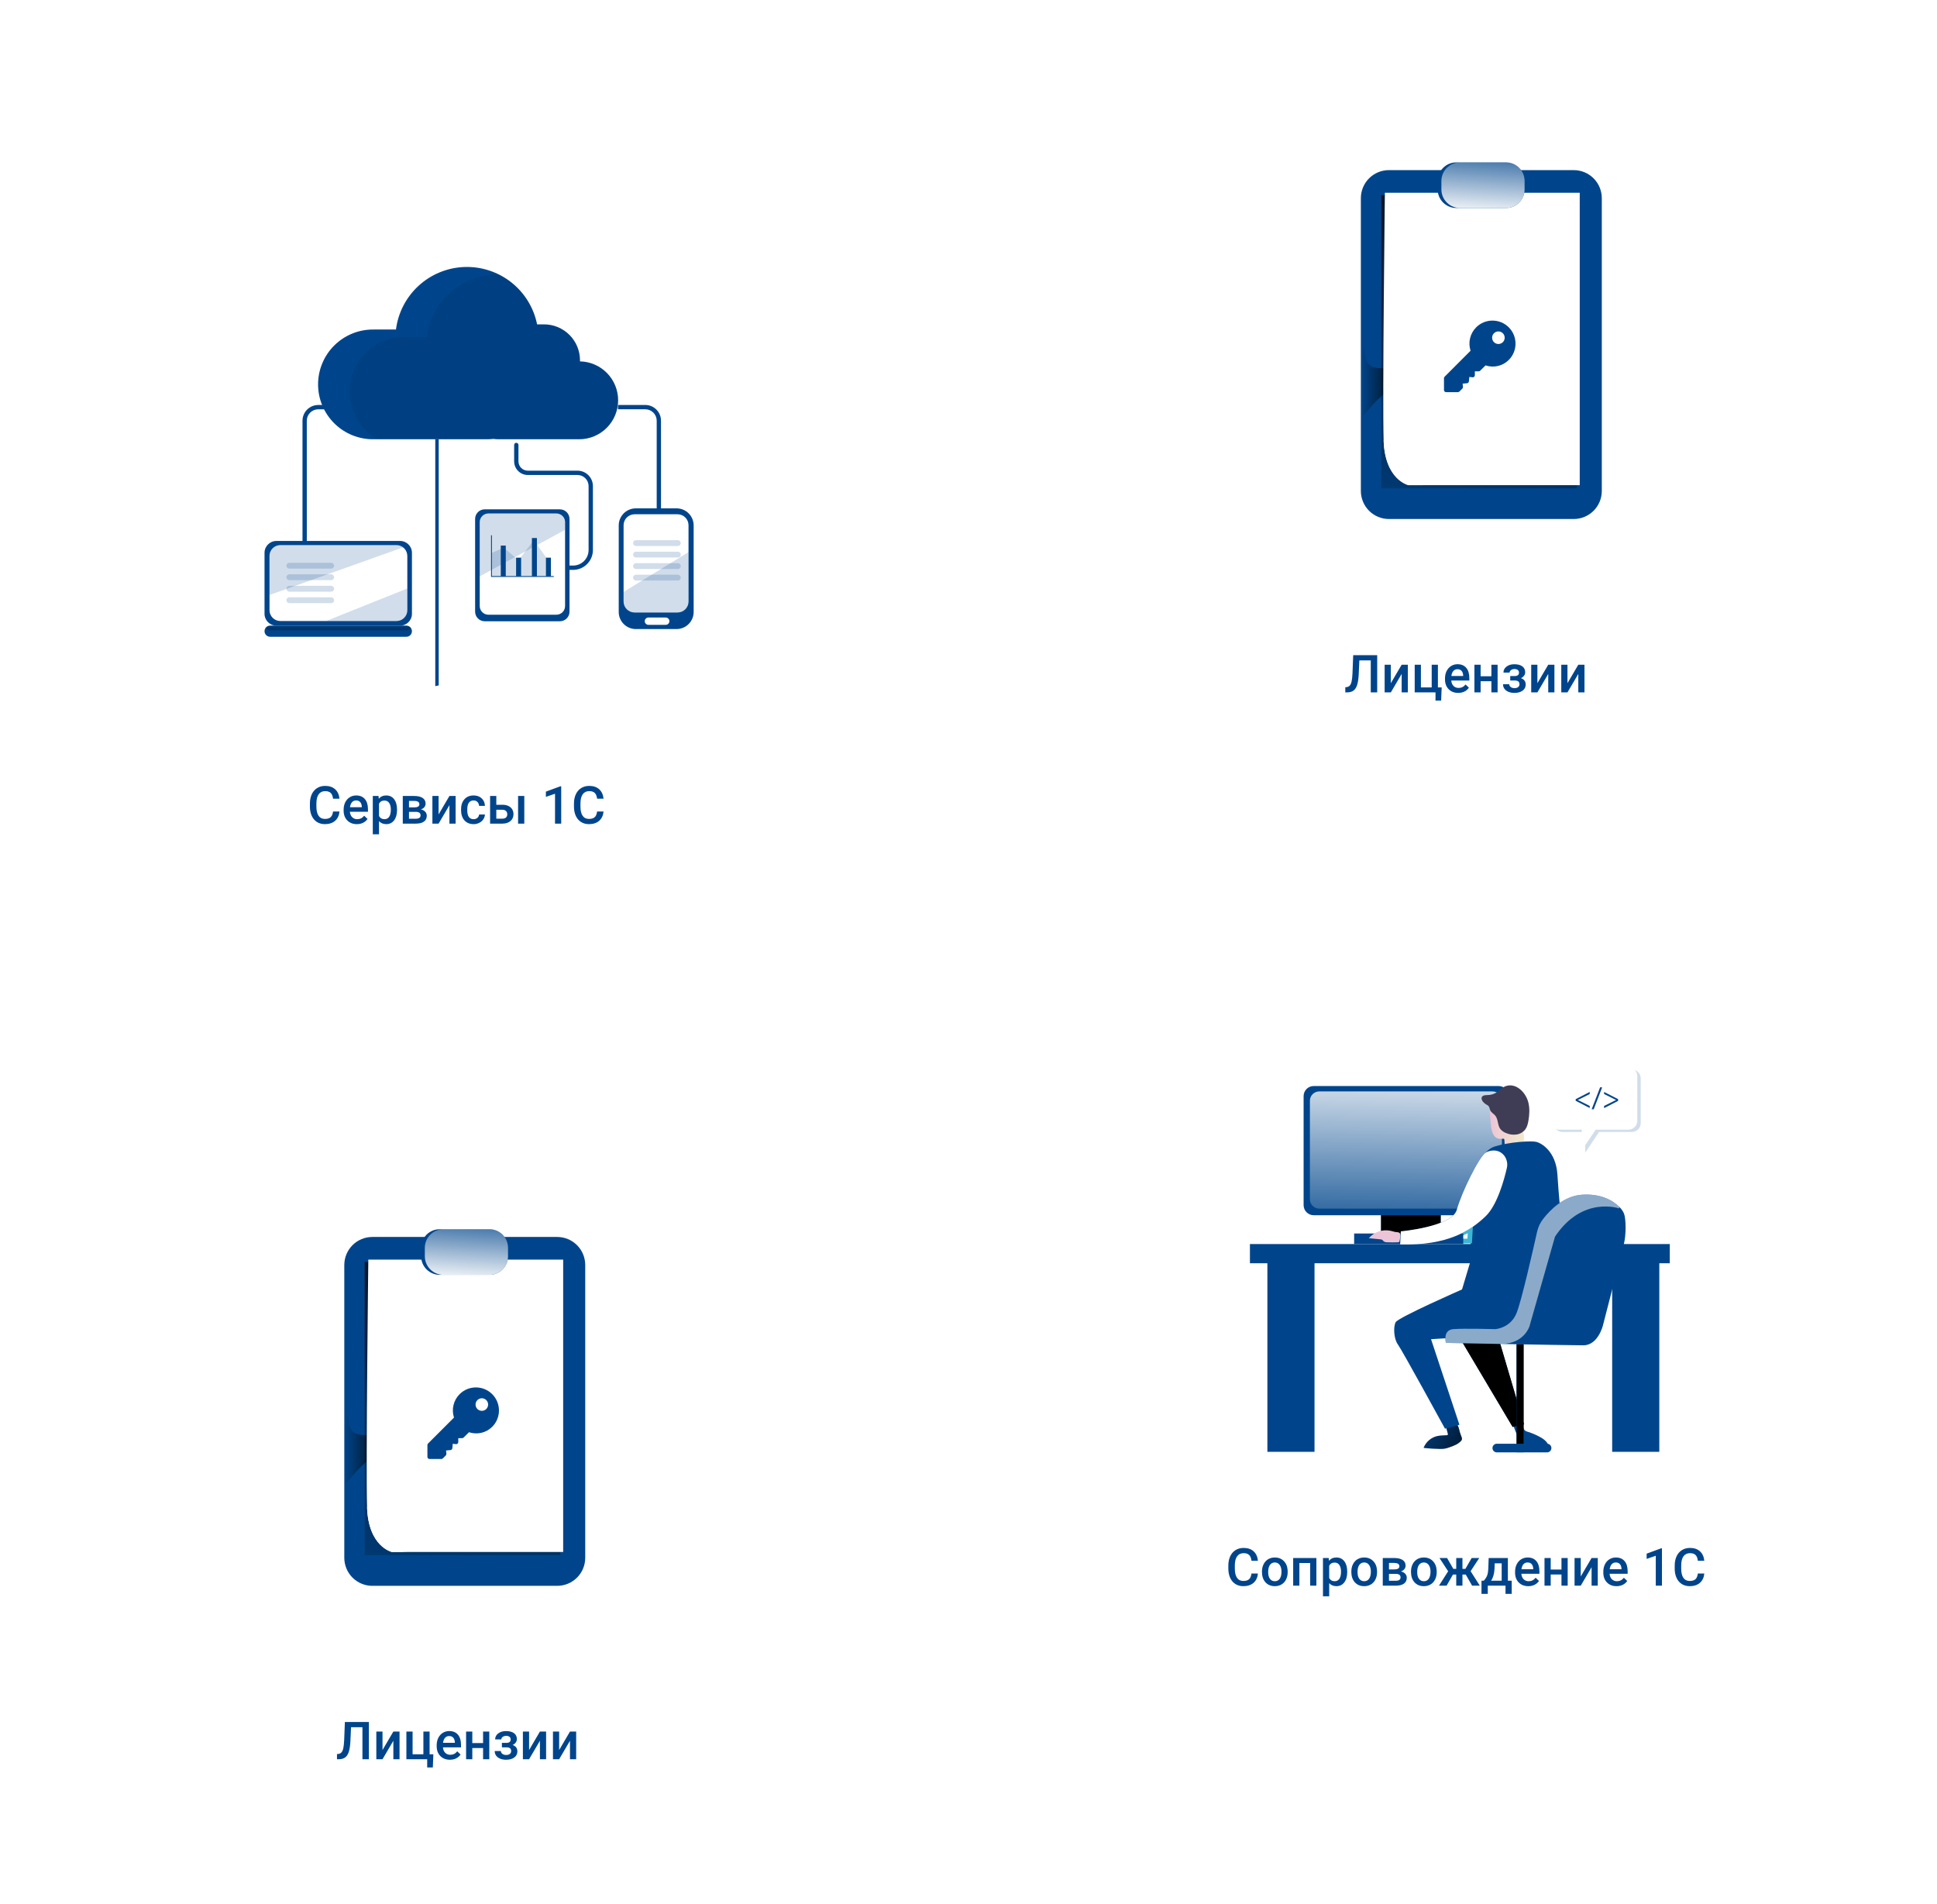 <svg width="518" height="509" viewBox="0 0 518 509" fill="none" xmlns="http://www.w3.org/2000/svg">
<g filter="url(#filter0_d)">
<rect x="277.95" y="252.5" width="228.653" height="203.75" rx="10" fill="white"/>
</g>
<path d="M390.89 384.323C390.965 384.524 390.974 384.744 390.916 384.952C390.869 385.065 390.801 385.168 390.716 385.257C389.923 386.153 388.739 386.582 387.61 386.974C387.216 387.121 386.812 387.238 386.4 387.324C385.961 387.391 385.515 387.418 385.071 387.403C383.612 387.393 382.155 387.301 380.706 387.126C381.021 386.325 381.53 385.614 382.189 385.06C382.848 384.506 383.634 384.125 384.478 383.953C385.276 383.796 386.098 383.835 386.906 383.755C386.962 383.758 387.018 383.748 387.069 383.724C387.12 383.701 387.164 383.666 387.199 383.622C387.23 383.539 387.23 383.448 387.199 383.365L386.875 382.158C386.836 382.057 386.829 381.945 386.857 381.84C386.911 381.691 387.083 381.624 387.235 381.583C387.782 381.424 388.144 379.82 388.729 379.786C389.314 379.753 390.128 381.668 390.231 382.276C390.354 383.026 390.806 384.007 390.89 384.323Z" fill="#00458B"/>
<path d="M390.89 384.323C390.965 384.524 390.974 384.744 390.916 384.952C390.869 385.065 390.801 385.168 390.716 385.257C389.923 386.153 388.739 386.582 387.61 386.974C387.216 387.121 386.812 387.238 386.4 387.324C385.961 387.391 385.515 387.418 385.071 387.403C383.612 387.393 382.155 387.301 380.706 387.126C381.021 386.325 381.53 385.614 382.189 385.06C382.848 384.506 383.634 384.125 384.478 383.953C385.276 383.796 386.098 383.835 386.906 383.755C386.962 383.758 387.018 383.748 387.069 383.724C387.12 383.701 387.164 383.666 387.199 383.622C387.23 383.539 387.23 383.448 387.199 383.365L386.875 382.158C386.836 382.057 386.829 381.945 386.857 381.84C386.911 381.691 387.083 381.624 387.235 381.583C387.782 381.424 388.144 379.82 388.729 379.786C389.314 379.753 390.128 381.668 390.231 382.276C390.354 383.026 390.806 384.007 390.89 384.323Z" fill="url(#paint0_linear)"/>
<path d="M407.105 385.762C408.625 387.218 410.933 387.518 413.01 387.28C413.361 387.239 413.762 387.154 413.937 386.846C414.111 386.538 413.98 386.15 413.793 385.85C413.351 385.151 412.635 384.674 411.914 384.268C410.848 383.672 409.723 383.191 408.556 382.833C408.309 382.775 408.076 382.671 407.868 382.528C407.413 382.168 407.37 381.501 407.01 381.039C406.859 380.846 405.146 380.387 404.98 380.525C404.466 380.921 405.08 382.168 405.303 382.754C405.732 383.84 406.245 384.938 407.105 385.762Z" fill="#00458B"/>
<path d="M407.105 385.762C408.625 387.218 410.933 387.518 413.01 387.28C413.361 387.239 413.762 387.154 413.937 386.846C414.111 386.538 413.98 386.15 413.793 385.85C413.351 385.151 412.635 384.674 411.914 384.268C410.848 383.672 409.723 383.191 408.556 382.833C408.309 382.775 408.076 382.671 407.868 382.528C407.413 382.168 407.37 381.501 407.01 381.039C406.859 380.846 405.146 380.387 404.98 380.525C404.466 380.921 405.08 382.168 405.303 382.754C405.732 383.84 406.245 384.938 407.105 385.762Z" fill="url(#paint1_linear)"/>
<path d="M443.739 336.834H431.134V388.188H443.739V336.834Z" fill="#00458B"/>
<path d="M351.533 336.834H338.928V388.188H351.533V336.834Z" fill="#00458B"/>
<path d="M351.533 336.834H338.928V351.175H351.533V336.834Z" fill="url(#paint2_linear)"/>
<path d="M443.706 336.834H431.101V351.175H443.706V336.834Z" fill="url(#paint3_linear)"/>
<path d="M446.542 332.632H334.261V337.766H446.542V332.632Z" fill="#00458B"/>
<path d="M390.983 344.769C390.983 344.769 373.942 352.24 373.241 353.523C372.54 354.807 372.774 358.075 373.826 359.477C374.879 360.878 386.431 382.004 386.431 382.004L390.282 380.951L382.696 358.075C382.696 358.075 403.706 356.91 405.223 355.392C406.741 353.875 408.841 349.323 408.841 349.323L397.868 339.401L390.983 344.769Z" fill="#00458B"/>
<path d="M390.983 344.769C390.983 344.769 373.942 352.24 373.241 353.523C372.54 354.807 372.774 358.075 373.826 359.477C374.879 360.878 386.431 382.004 386.431 382.004L390.282 380.951L382.696 358.075C382.696 358.075 403.706 356.91 405.223 355.392C406.741 353.875 408.841 349.323 408.841 349.323L397.868 339.401L390.983 344.769Z" fill="url(#paint4_linear)"/>
<path d="M400.769 290.381H351.32C349.827 290.381 348.616 291.591 348.616 293.084V322.224C348.616 323.717 349.827 324.927 351.32 324.927H400.769C402.262 324.927 403.472 323.717 403.472 322.224V293.084C403.472 291.591 402.262 290.381 400.769 290.381Z" fill="#00458B"/>
<path d="M399.16 291.826H352.791C351.416 291.826 350.301 292.941 350.301 294.316V320.671C350.301 322.047 351.416 323.161 352.791 323.161H399.16C400.535 323.161 401.65 322.047 401.65 320.671V294.316C401.65 292.941 400.535 291.826 399.16 291.826Z" fill="url(#paint5_linear)"/>
<path d="M399.16 291.826H352.791C351.416 291.826 350.301 292.941 350.301 294.316V320.671C350.301 322.047 351.416 323.161 352.791 323.161H399.16C400.535 323.161 401.65 322.047 401.65 320.671V294.316C401.65 292.941 400.535 291.826 399.16 291.826Z" fill="url(#paint6_linear)"/>
<path d="M394.746 305.016C393.463 307.327 391.666 309.309 390.472 311.665C389.607 313.388 389.093 315.259 388.313 317.026C387.533 318.792 386.416 320.502 384.719 321.431C384.028 321.811 383.204 322.104 382.847 322.804C386.462 323.371 390.118 323.629 393.776 323.575C394.01 323.588 394.244 323.55 394.461 323.464C394.716 323.31 394.926 323.092 395.072 322.833C397.558 319.275 401.668 316.715 402.872 312.546C403.429 310.628 403.285 308.585 403.128 306.593C402.938 303.987 402.746 301.376 402.358 298.788C402.071 296.835 401.863 294.712 399.791 293.882C398.597 293.402 396.923 293.369 395.802 294.072C394.248 295.03 394.998 296.126 395.591 297.458C396.746 299.941 396.022 302.739 394.746 305.016Z" fill="url(#paint7_linear)"/>
<path d="M401.994 304.467C402.068 304.455 402.144 304.468 402.209 304.506C402.252 304.551 402.279 304.609 402.286 304.67C402.338 305.056 402.364 305.446 402.364 305.835C402.367 306.228 402.503 306.607 402.751 306.911C403.136 307.319 403.76 307.358 404.32 307.373C404.438 307.382 404.556 307.372 404.671 307.345C404.825 307.276 404.971 307.19 405.105 307.088C405.503 306.86 406.006 306.898 406.415 306.69C406.572 306.606 406.714 306.495 406.836 306.364C407.644 305.517 407.719 304.19 407.447 303.048C407.174 301.905 406.623 300.85 406.325 299.71C406.068 298.706 405.996 297.613 405.418 296.75C405.365 296.648 405.288 296.561 405.194 296.496C405.099 296.431 404.991 296.389 404.877 296.375C404.015 296.222 403.138 296.169 402.263 296.219C401.56 296.219 400.826 296.257 400.21 296.594C399.814 296.807 398.71 295.123 398.433 295.474C398.238 295.731 398.703 301.022 398.767 301.43C399.314 304.883 401.026 304.516 401.994 304.467Z" fill="url(#paint8_linear)"/>
<path d="M393.958 314.425C393.958 314.425 395.827 307.771 399.737 306.546C403.647 305.322 409.541 304.97 410.884 305.319C412.227 305.668 416.077 307.83 416.486 314.017C416.894 320.204 417.243 323.295 417.243 323.295L416.193 349.323C416.193 349.323 401.837 351.657 397.986 349.906L396.585 343.488L395.186 348.507L390.983 344.772L393.317 336.952C393.317 336.952 392.967 318.276 393.958 314.425Z" fill="#00458B"/>
<path d="M393.958 314.425C393.958 314.425 395.827 307.771 399.737 306.546C403.647 305.322 409.541 304.97 410.884 305.319C412.227 305.668 416.077 307.83 416.486 314.017C416.894 320.204 417.243 323.295 417.243 323.295L416.193 349.323C416.193 349.323 401.837 351.657 397.986 349.906L396.585 343.488L395.186 348.507L390.983 344.772L393.317 336.952C393.317 336.952 392.967 318.276 393.958 314.425Z" fill="url(#paint9_linear)"/>
<path opacity="0.48" d="M408.989 323.367C408.042 324.933 407.608 326.745 407.192 328.522L404.463 340.054C403.896 342.456 403.316 344.895 402.137 347.065C400.959 349.234 399.09 351.149 396.715 351.827C394.954 352.34 393.075 352.127 391.255 352.327C389.428 352.543 387.672 353.162 386.114 354.139C384.555 355.115 383.233 356.426 382.241 357.975C389.753 358.075 397.263 357.655 404.717 356.717C405.819 356.579 406.959 356.414 407.898 355.821C408.999 355.123 409.677 353.927 410.209 352.741C411.366 350.204 412.111 347.501 412.776 344.782C413.854 340.325 414.704 335.815 415.322 331.271C415.887 327.13 417.04 321.95 416.331 317.834C413.618 318.445 410.432 320.995 408.989 323.367Z" fill="url(#paint10_linear)"/>
<path d="M386.3 331.875L393.026 331.816L393.201 328.722L386.3 331.875Z" stroke="#3CB6D5" stroke-width="1.28" stroke-miterlimit="10"/>
<path d="M390.518 357.96L404.523 381.537L407.557 380.836L400.554 357.143L390.518 357.96Z" fill="#00458B"/>
<path d="M390.518 357.96L404.523 381.537L407.557 380.836L400.554 357.143L390.518 357.96Z" fill="url(#paint11_linear)"/>
<path d="M434.287 332.517C433.701 334.855 428.677 354.338 428.677 354.338C428.677 354.338 427.394 359.708 423.43 359.708C421.302 359.708 410.882 359.524 401.678 359.349C393.72 359.2 386.668 359.061 386.668 359.061C386.668 359.061 385.736 355.619 388.647 355.38C391.558 355.141 399.85 355.38 399.85 355.38C399.85 355.38 403.942 355.157 405.573 351.067C406.915 347.73 409.973 334.178 411.043 329.403C411.327 328.099 411.906 326.879 412.735 325.834C414.576 323.483 418.231 319.752 423.081 319.442C428.118 319.105 431.352 320.995 433.019 322.674C433.553 323.179 433.983 323.783 434.287 324.453C434.869 325.975 434.869 330.178 434.287 332.517Z" fill="#00458B"/>
<path d="M433.018 322.679C433.018 322.828 433.018 322.966 433.006 323.115C433.006 323.115 423.194 319.621 415.844 330.65L409.015 354.628C409.015 354.628 407.66 359.179 401.678 359.354C393.72 359.205 386.668 359.066 386.668 359.066C386.668 359.066 385.736 355.624 388.647 355.385C391.558 355.146 399.85 355.385 399.85 355.385C399.85 355.385 403.942 355.162 405.573 351.072C406.915 347.735 409.973 334.182 411.043 329.407C411.327 328.104 411.906 326.884 412.735 325.839C414.576 323.487 418.231 319.757 423.081 319.447C428.118 319.11 431.352 321 433.018 322.679Z" fill="url(#paint12_linear)"/>
<path d="M407.439 359.428H405.573V388.307H407.439V359.428Z" fill="#00458B"/>
<path d="M407.439 359.428H405.573V388.307H407.439V359.428Z" fill="url(#paint13_linear)"/>
<path d="M413.726 386.025H400.279C399.641 386.025 399.124 386.542 399.124 387.18C399.124 387.818 399.641 388.335 400.279 388.335H413.726C414.364 388.335 414.881 387.818 414.881 387.18C414.881 386.542 414.364 386.025 413.726 386.025Z" fill="#00458B"/>
<path d="M413.726 386.025H400.279C399.641 386.025 399.124 386.542 399.124 387.18C399.124 387.818 399.641 388.335 400.279 388.335H413.726C414.364 388.335 414.881 387.818 414.881 387.18C414.881 386.542 414.364 386.025 413.726 386.025Z" fill="url(#paint14_linear)"/>
<path d="M385.266 324.912H369.334V331.507H385.266V324.912Z" fill="#00458B"/>
<path d="M385.266 324.912H369.334V331.507H385.266V324.912Z" fill="url(#paint15_linear)"/>
<path d="M391.309 329.813H362.13V332.614H391.309V329.813Z" fill="#00458B"/>
<path d="M391.769 330.018H362.59V332.213H391.769V330.018Z" fill="url(#paint16_linear)"/>
<path d="M401.506 291.038C401.023 291.397 400.605 291.841 400.097 292.162C399.397 292.578 398.599 292.798 397.786 292.799C397.234 292.817 396.559 292.824 396.295 293.312C396.076 293.71 396.295 294.213 396.572 294.568C396.833 294.889 397.154 295.158 397.517 295.358C397.702 295.444 397.875 295.554 398.03 295.687C398.346 296.008 398.348 296.516 398.543 296.922C398.821 297.492 399.452 297.795 399.858 298.282C400.656 299.24 400.461 300.719 401.141 301.756C401.553 302.311 402.121 302.731 402.772 302.962C403.646 303.342 404.608 303.474 405.552 303.342C406.495 303.208 407.347 302.707 407.924 301.948C408.409 301.273 408.604 300.436 408.743 299.617C409.018 298.003 409.113 296.326 408.707 294.74C407.906 291.62 404.605 288.735 401.506 291.038Z" fill="#3F3D56"/>
<path d="M401.506 291.038C401.023 291.397 400.605 291.841 400.097 292.162C399.397 292.578 398.599 292.798 397.786 292.799C397.234 292.817 396.559 292.824 396.295 293.312C396.076 293.71 396.295 294.213 396.572 294.568C396.833 294.889 397.154 295.158 397.517 295.358C397.702 295.444 397.875 295.554 398.03 295.687C398.346 296.008 398.348 296.516 398.543 296.922C398.821 297.492 399.452 297.795 399.858 298.282C400.656 299.24 400.461 300.719 401.141 301.756C401.553 302.311 402.121 302.731 402.772 302.962C403.646 303.342 404.608 303.474 405.552 303.342C406.495 303.208 407.347 302.707 407.924 301.948C408.409 301.273 408.604 300.436 408.743 299.617C409.018 298.003 409.113 296.326 408.707 294.74C407.906 291.62 404.605 288.735 401.506 291.038Z" fill="url(#paint17_linear)"/>
<path d="M402.323 309.07C402.661 309.542 402.893 310.083 403.002 310.654C403.111 311.224 403.095 311.812 402.954 312.376C402.281 315.295 400.42 322.222 397.286 325.212C393.258 329.063 387.132 333.091 374.438 332.742L374.615 329.24C374.615 329.24 388.357 328.013 389.581 323.461C390.806 318.91 395.622 309.106 397.373 308.143C398.749 307.393 400.939 307.232 402.323 309.07Z" fill="#00458B"/>
<path d="M402.323 309.07C402.661 309.542 402.893 310.083 403.002 310.654C403.111 311.224 403.095 311.812 402.954 312.376C402.281 315.295 400.42 322.222 397.286 325.212C393.258 329.063 387.132 333.091 374.438 332.742L374.615 329.24C374.615 329.24 388.357 328.013 389.581 323.461C390.806 318.91 395.622 309.106 397.373 308.143C398.749 307.393 400.939 307.232 402.323 309.07Z" fill="url(#paint18_linear)"/>
<path d="M371.744 329.06C370.705 328.861 369.631 328.942 368.633 329.295C367.635 329.648 366.749 330.26 366.066 331.068L369.108 331.366C369.305 331.368 369.499 331.421 369.67 331.52C369.801 331.642 369.925 331.77 370.042 331.905C370.305 332.088 370.621 332.178 370.941 332.162C371.893 332.205 372.848 332.208 373.801 332.162C373.919 332.169 374.036 332.138 374.134 332.072C374.21 331.995 374.259 331.898 374.276 331.792C374.401 331.304 374.679 329.938 374.206 329.597C373.986 329.44 373.308 329.461 373.023 329.386C372.597 329.289 372.178 329.148 371.744 329.06Z" fill="url(#paint19_linear)"/>
<path opacity="0.18" d="M438.771 288.357V300.282C438.771 300.914 438.519 301.52 438.072 301.967C437.625 302.413 437.018 302.664 436.386 302.664H427.637L423.925 308.202V302.664H417.882C417.569 302.665 417.259 302.603 416.969 302.484C416.68 302.364 416.417 302.189 416.196 301.967C415.974 301.746 415.798 301.483 415.679 301.194C415.559 300.905 415.497 300.595 415.497 300.282V288.357C415.497 288.044 415.559 287.734 415.679 287.445C415.798 287.156 415.974 286.893 416.196 286.672C416.417 286.45 416.68 286.275 416.969 286.155C417.259 286.036 417.569 285.974 417.882 285.975H436.386C437.018 285.975 437.625 286.226 438.072 286.672C438.519 287.119 438.771 287.725 438.771 288.357V288.357Z" fill="#00458B"/>
<path d="M437.85 287.744V299.669C437.85 299.982 437.788 300.292 437.668 300.581C437.548 300.87 437.373 301.133 437.151 301.354C436.93 301.576 436.667 301.751 436.377 301.871C436.088 301.99 435.778 302.051 435.465 302.051H426.718L423.004 307.589V302.059H416.963C416.65 302.059 416.34 301.998 416.05 301.878C415.761 301.759 415.498 301.583 415.276 301.362C415.054 301.141 414.878 300.878 414.758 300.589C414.638 300.3 414.576 299.99 414.575 299.676V287.744C414.576 287.431 414.638 287.121 414.758 286.832C414.878 286.542 415.054 286.28 415.276 286.058C415.498 285.837 415.761 285.662 416.05 285.542C416.34 285.423 416.65 285.361 416.963 285.362H435.465C435.778 285.361 436.088 285.423 436.377 285.542C436.667 285.662 436.93 285.837 437.151 286.059C437.373 286.28 437.548 286.543 437.668 286.832C437.788 287.121 437.85 287.431 437.85 287.744V287.744Z" fill="white"/>
<path d="M355.802 293.898H353.636V320.7H355.802V293.898Z" fill="url(#paint20_linear)"/>
<path d="M421.376 293.897L425.129 291.964V292.524L421.967 294.1V294.118L425.129 295.702V296.262L421.376 294.329V293.897Z" fill="#00458B"/>
<path d="M425.653 296.593L427.91 290.727H428.459L426.195 296.593H425.653Z" fill="#00458B"/>
<path d="M432.721 294.357L428.97 296.282V295.71L432.156 294.126V294.1L428.97 292.516V291.964L432.721 293.89V294.357Z" fill="#00458B"/>
<path d="M366.897 298.162H359.933V298.673H366.897V298.162Z" fill="url(#paint21_linear)"/>
<path d="M364.184 299.15H359.933V299.63H364.184V299.15Z" fill="url(#paint22_linear)"/>
<path d="M379.277 299.15H365.899V299.633H379.277V299.15Z" fill="url(#paint23_linear)"/>
<path d="M388.056 299.15H380.527V299.633H388.056V299.15Z" fill="url(#paint24_linear)"/>
<path d="M367.989 300.141H362.143V300.647H367.989V300.141Z" fill="url(#paint25_linear)"/>
<path d="M370.985 301.129H364.02V301.64H370.985V301.129Z" fill="url(#paint26_linear)"/>
<path d="M377.277 301.129H371.439V301.697H377.277V301.129Z" fill="url(#paint27_linear)"/>
<path d="M369.388 302.118H364.01V302.598H369.388V302.118Z" fill="url(#paint28_linear)"/>
<path d="M390.3 302.118H384.922V302.598H390.3V302.118Z" fill="url(#paint29_linear)"/>
<path d="M381.002 302.118H369.904V302.649H381.002V302.118Z" fill="url(#paint30_linear)"/>
<path d="M384.503 302.118H382.057V302.66H384.503V302.118Z" fill="url(#paint31_linear)"/>
<path d="M366.897 303.455H359.933V303.966H366.897V303.455Z" fill="url(#paint32_linear)"/>
<path d="M364.184 304.444H359.933V304.924H364.184V304.444Z" fill="url(#paint33_linear)"/>
<path d="M379.277 304.444H365.899V304.926H379.277V304.444Z" fill="url(#paint34_linear)"/>
<path d="M388.056 304.444H380.527V304.926H388.056V304.444Z" fill="url(#paint35_linear)"/>
<path d="M367.989 305.432H362.143V305.938H367.989V305.432Z" fill="url(#paint36_linear)"/>
<path d="M370.985 306.423H364.02V306.934H370.985V306.423Z" fill="url(#paint37_linear)"/>
<path d="M377.277 306.423H371.439V306.99H377.277V306.423Z" fill="url(#paint38_linear)"/>
<path d="M369.388 307.411H364.01V307.891H369.388V307.411Z" fill="url(#paint39_linear)"/>
<path d="M390.3 307.411H384.922V307.891H390.3V307.411Z" fill="url(#paint40_linear)"/>
<path d="M381.002 307.411H369.904V307.943H381.002V307.411Z" fill="url(#paint41_linear)"/>
<path d="M384.503 307.411H382.057V307.953H384.503V307.411Z" fill="url(#paint42_linear)"/>
<path d="M366.897 308.749H359.933V309.26H366.897V308.749Z" fill="url(#paint43_linear)"/>
<path d="M364.184 309.737H359.933V310.218H364.184V309.737Z" fill="url(#paint44_linear)"/>
<path d="M379.277 309.737H365.899V310.22H379.277V309.737Z" fill="url(#paint45_linear)"/>
<path d="M388.056 309.737H380.527V310.22H388.056V309.737Z" fill="url(#paint46_linear)"/>
<path d="M367.989 310.726H362.143V311.231H367.989V310.726Z" fill="url(#paint47_linear)"/>
<path d="M370.985 311.714H364.02V312.225H370.985V311.714Z" fill="url(#paint48_linear)"/>
<path d="M377.277 311.714H371.439V312.281H377.277V311.714Z" fill="url(#paint49_linear)"/>
<path d="M369.388 312.705H364.01V313.185H369.388V312.705Z" fill="url(#paint50_linear)"/>
<path d="M390.3 312.705H384.922V313.185H390.3V312.705Z" fill="url(#paint51_linear)"/>
<path d="M381.002 312.705H369.904V313.236H381.002V312.705Z" fill="url(#paint52_linear)"/>
<path d="M384.503 312.705H382.057V313.246H384.503V312.705Z" fill="url(#paint53_linear)"/>
<path d="M336.398 420.733C336.298 421.795 335.906 422.625 335.223 423.222C334.539 423.814 333.63 424.11 332.495 424.11C331.702 424.11 331.003 423.923 330.397 423.55C329.795 423.171 329.33 422.636 329.002 421.943C328.674 421.251 328.503 420.446 328.489 419.53V418.601C328.489 417.662 328.656 416.835 328.988 416.119C329.321 415.404 329.797 414.852 330.417 414.465C331.041 414.077 331.761 413.884 332.577 413.884C333.675 413.884 334.56 414.182 335.23 414.779C335.899 415.376 336.289 416.219 336.398 417.309H334.676C334.594 416.593 334.384 416.078 334.047 415.764C333.714 415.445 333.224 415.285 332.577 415.285C331.825 415.285 331.246 415.561 330.841 416.112C330.44 416.659 330.235 417.463 330.226 418.525V419.407C330.226 420.483 330.417 421.303 330.8 421.868C331.187 422.433 331.752 422.716 332.495 422.716C333.174 422.716 333.685 422.563 334.026 422.258C334.368 421.952 334.585 421.444 334.676 420.733H336.398ZM337.479 420.207C337.479 419.482 337.622 418.831 337.909 418.252C338.196 417.669 338.6 417.222 339.119 416.912C339.639 416.598 340.236 416.44 340.91 416.44C341.908 416.44 342.717 416.762 343.337 417.404C343.961 418.047 344.299 418.899 344.349 419.961L344.355 420.351C344.355 421.08 344.214 421.731 343.932 422.306C343.654 422.88 343.253 423.324 342.729 423.639C342.209 423.953 341.607 424.11 340.924 424.11C339.88 424.11 339.044 423.764 338.415 423.071C337.791 422.374 337.479 421.447 337.479 420.289V420.207ZM339.14 420.351C339.14 421.112 339.297 421.709 339.611 422.142C339.926 422.57 340.363 422.784 340.924 422.784C341.484 422.784 341.92 422.565 342.23 422.128C342.544 421.69 342.701 421.05 342.701 420.207C342.701 419.46 342.539 418.867 342.216 418.43C341.897 417.992 341.462 417.773 340.91 417.773C340.368 417.773 339.937 417.99 339.618 418.423C339.299 418.851 339.14 419.494 339.14 420.351ZM352.032 423.974H350.371V417.917H347.486V423.974H345.825V416.577H352.032V423.974ZM360.276 420.351C360.276 421.494 360.017 422.408 359.497 423.092C358.978 423.771 358.28 424.11 357.405 424.11C356.594 424.11 355.945 423.844 355.457 423.31V426.817H353.796V416.577H355.327L355.396 417.329C355.883 416.737 356.546 416.44 357.385 416.44C358.287 416.44 358.994 416.778 359.504 417.452C360.019 418.122 360.276 419.054 360.276 420.248V420.351ZM358.622 420.207C358.622 419.469 358.474 418.883 358.178 418.45C357.886 418.017 357.467 417.801 356.92 417.801C356.241 417.801 355.753 418.081 355.457 418.642V421.923C355.758 422.497 356.25 422.784 356.934 422.784C357.462 422.784 357.875 422.572 358.171 422.148C358.472 421.72 358.622 421.073 358.622 420.207ZM361.377 420.207C361.377 419.482 361.521 418.831 361.808 418.252C362.095 417.669 362.498 417.222 363.018 416.912C363.537 416.598 364.134 416.44 364.809 416.44C365.807 416.44 366.616 416.762 367.235 417.404C367.86 418.047 368.197 418.899 368.247 419.961L368.254 420.351C368.254 421.08 368.113 421.731 367.83 422.306C367.552 422.88 367.151 423.324 366.627 423.639C366.107 423.953 365.506 424.11 364.822 424.11C363.779 424.11 362.942 423.764 362.313 423.071C361.689 422.374 361.377 421.447 361.377 420.289V420.207ZM363.038 420.351C363.038 421.112 363.195 421.709 363.51 422.142C363.824 422.57 364.262 422.784 364.822 422.784C365.383 422.784 365.818 422.565 366.128 422.128C366.442 421.69 366.6 421.05 366.6 420.207C366.6 419.46 366.438 418.867 366.114 418.43C365.795 417.992 365.36 417.773 364.809 417.773C364.266 417.773 363.836 417.99 363.517 418.423C363.198 418.851 363.038 419.494 363.038 420.351ZM369.785 423.974V416.577H372.786C373.798 416.577 374.568 416.755 375.097 417.11C375.625 417.461 375.89 417.967 375.89 418.628C375.89 418.97 375.783 419.277 375.568 419.551C375.359 419.82 375.047 420.027 374.632 420.173C375.115 420.273 375.498 420.476 375.78 420.781C376.063 421.087 376.204 421.447 376.204 421.861C376.204 422.549 375.949 423.074 375.438 423.434C374.933 423.794 374.203 423.974 373.251 423.974H369.785ZM371.446 420.822V422.661H373.265C374.117 422.661 374.543 422.356 374.543 421.745C374.543 421.13 374.11 420.822 373.244 420.822H371.446ZM371.446 419.633H372.813C373.757 419.633 374.229 419.355 374.229 418.799C374.229 418.215 373.782 417.915 372.889 417.896H371.446V419.633ZM377.332 420.207C377.332 419.482 377.476 418.831 377.763 418.252C378.05 417.669 378.453 417.222 378.973 416.912C379.492 416.598 380.089 416.44 380.764 416.44C381.762 416.44 382.571 416.762 383.19 417.404C383.815 418.047 384.152 418.899 384.202 419.961L384.209 420.351C384.209 421.08 384.068 421.731 383.785 422.306C383.507 422.88 383.106 423.324 382.582 423.639C382.063 423.953 381.461 424.11 380.777 424.11C379.734 424.11 378.897 423.764 378.269 423.071C377.644 422.374 377.332 421.447 377.332 420.289V420.207ZM378.993 420.351C378.993 421.112 379.15 421.709 379.465 422.142C379.779 422.57 380.217 422.784 380.777 422.784C381.338 422.784 381.773 422.565 382.083 422.128C382.397 421.69 382.555 421.05 382.555 420.207C382.555 419.46 382.393 418.867 382.069 418.43C381.75 417.992 381.315 417.773 380.764 417.773C380.221 417.773 379.791 417.99 379.472 418.423C379.153 418.851 378.993 419.494 378.993 420.351ZM391.975 421H391.093V423.974H389.432V421H388.557L386.855 423.974H384.817L387.272 420.125L384.947 416.577H386.978L388.652 419.482H389.432V416.577H391.093V419.482H391.879L393.561 416.577H395.591L393.273 420.104L395.741 423.974H393.677L391.975 421ZM396.801 422.647C397.261 422.132 397.569 421.645 397.724 421.185C397.883 420.72 397.979 420.127 398.011 419.407L398.106 416.577H403.24V422.647H404.266V426.175H402.611V423.974H397.867V426.175H396.186L396.192 422.647H396.801ZM398.749 422.647H401.586V418.006H399.72L399.672 419.421C399.608 420.779 399.3 421.854 398.749 422.647ZM408.709 424.11C407.656 424.11 406.802 423.78 406.146 423.119C405.494 422.454 405.168 421.57 405.168 420.467V420.262C405.168 419.523 405.309 418.865 405.592 418.286C405.879 417.703 406.28 417.249 406.795 416.926C407.31 416.602 407.884 416.44 408.518 416.44C409.525 416.44 410.302 416.762 410.849 417.404C411.4 418.047 411.676 418.956 411.676 420.132V420.802H406.843C406.893 421.412 407.096 421.895 407.451 422.251C407.811 422.606 408.262 422.784 408.805 422.784C409.566 422.784 410.186 422.477 410.664 421.861L411.56 422.716C411.263 423.158 410.867 423.502 410.37 423.748C409.878 423.99 409.324 424.11 408.709 424.11ZM408.511 417.773C408.055 417.773 407.686 417.933 407.403 418.252C407.125 418.571 406.948 419.015 406.87 419.585H410.035V419.462C409.999 418.906 409.851 418.487 409.591 418.204C409.331 417.917 408.971 417.773 408.511 417.773ZM419.236 423.974H417.575V420.986H414.697V423.974H413.036V416.577H414.697V419.66H417.575V416.577H419.236V423.974ZM425.628 416.577H427.282V423.974H425.628V419.038L422.73 423.974H421.075V416.577H422.73V421.513L425.628 416.577ZM432.307 424.11C431.254 424.11 430.399 423.78 429.743 423.119C429.091 422.454 428.766 421.57 428.766 420.467V420.262C428.766 419.523 428.907 418.865 429.189 418.286C429.477 417.703 429.878 417.249 430.393 416.926C430.908 416.602 431.482 416.44 432.115 416.44C433.122 416.44 433.899 416.762 434.446 417.404C434.998 418.047 435.273 418.956 435.273 420.132V420.802H430.44C430.491 421.412 430.693 421.895 431.049 422.251C431.409 422.606 431.86 422.784 432.402 422.784C433.163 422.784 433.783 422.477 434.262 421.861L435.157 422.716C434.861 423.158 434.465 423.502 433.968 423.748C433.476 423.99 432.922 424.11 432.307 424.11ZM432.108 417.773C431.653 417.773 431.284 417.933 431.001 418.252C430.723 418.571 430.545 419.015 430.468 419.585H433.633V419.462C433.596 418.906 433.448 418.487 433.188 418.204C432.929 417.917 432.569 417.773 432.108 417.773ZM444.447 423.974H442.793V415.982L440.353 416.816V415.415L444.235 413.986H444.447V423.974ZM455.768 420.733C455.667 421.795 455.275 422.625 454.592 423.222C453.908 423.814 452.999 424.11 451.864 424.11C451.071 424.11 450.372 423.923 449.766 423.55C449.164 423.171 448.699 422.636 448.371 421.943C448.043 421.251 447.872 420.446 447.858 419.53V418.601C447.858 417.662 448.025 416.835 448.357 416.119C448.69 415.404 449.166 414.852 449.786 414.465C450.411 414.077 451.131 413.884 451.946 413.884C453.045 413.884 453.929 414.182 454.599 414.779C455.269 415.376 455.658 416.219 455.768 417.309H454.045C453.963 416.593 453.753 416.078 453.416 415.764C453.083 415.445 452.593 415.285 451.946 415.285C451.194 415.285 450.616 415.561 450.21 416.112C449.809 416.659 449.604 417.463 449.595 418.525V419.407C449.595 420.483 449.786 421.303 450.169 421.868C450.556 422.433 451.121 422.716 451.864 422.716C452.543 422.716 453.054 422.563 453.396 422.258C453.737 421.952 453.954 421.444 454.045 420.733H455.768Z" fill="#00458B"/>
<g filter="url(#filter1_d)">
<rect x="9" y="48.75" width="228.653" height="203.75" rx="10" fill="white"/>
</g>
<g clip-path="url(#clip0)">
<path d="M167.644 109.379C167.642 112.14 166.545 114.787 164.593 116.739C162.641 118.691 159.994 119.789 157.233 119.79H135.7C135.228 119.791 134.756 119.757 134.288 119.689C133.723 119.757 133.155 119.791 132.586 119.79H102.26C100.318 119.815 98.39 119.453 96.588 118.727C94.787 118.001 93.148 116.924 91.766 115.56C90.384 114.195 89.286 112.569 88.537 110.777C87.788 108.985 87.403 107.062 87.403 105.12C87.403 103.178 87.788 101.255 88.537 99.463C89.286 97.671 90.384 96.045 91.766 94.68C93.148 93.316 94.787 92.239 96.588 91.513C98.39 90.787 100.318 90.425 102.26 90.45H108.234C108.807 85.95 110.961 81.801 114.31 78.742C117.659 75.682 121.986 73.912 126.519 73.747C131.052 73.581 135.496 75.031 139.059 77.839C142.622 80.646 145.072 84.627 145.972 89.073H147.827C149.09 89.073 150.34 89.321 151.507 89.804C152.674 90.287 153.734 90.995 154.627 91.887C155.52 92.78 156.228 93.84 156.712 95.006C157.195 96.173 157.444 97.423 157.445 98.686C157.445 98.782 157.445 98.879 157.445 98.971C160.169 99.025 162.763 100.145 164.67 102.092C166.577 104.038 167.645 106.654 167.644 109.379V109.379Z" fill="url(#paint54_linear)"/>
<path d="M165.302 107.037C165.3 109.798 164.203 112.445 162.251 114.397C160.299 116.349 157.652 117.447 154.891 117.448H133.361C132.888 117.449 132.416 117.415 131.948 117.347C131.384 117.415 130.817 117.449 130.249 117.448H99.918C97.976 117.472 96.048 117.111 94.246 116.385C92.445 115.659 90.806 114.582 89.424 113.217C88.042 111.853 86.944 110.227 86.195 108.435C85.446 106.643 85.061 104.72 85.061 102.778C85.061 100.836 85.446 98.912 86.195 97.121C86.944 95.328 88.042 93.703 89.424 92.338C90.806 90.974 92.445 89.897 94.246 89.171C96.048 88.444 97.976 88.083 99.918 88.108H105.892C106.462 83.606 108.614 79.453 111.964 76.392C115.313 73.33 119.641 71.558 124.176 71.392C128.711 71.227 133.157 72.679 136.721 75.488C140.284 78.298 142.733 82.282 143.63 86.731H145.485C148.035 86.73 150.48 87.742 152.284 89.544C154.087 91.347 155.101 93.792 155.103 96.341C155.103 96.44 155.103 96.537 155.103 96.629C157.827 96.683 160.421 97.804 162.328 99.75C164.234 101.696 165.302 104.312 165.302 107.037V107.037Z" fill="#00458B"/>
<path d="M165.302 107.037C165.3 109.798 164.203 112.445 162.251 114.397C160.299 116.349 157.652 117.447 154.891 117.448H133.361C132.888 117.449 132.416 117.415 131.948 117.347C131.384 117.415 130.817 117.449 130.249 117.448H100.796C97.994 115.836 95.803 113.345 94.563 110.36C93.323 107.376 93.102 104.065 93.937 100.943C94.771 97.821 96.613 95.061 99.176 93.093C101.74 91.125 104.882 90.058 108.114 90.059H114.09C114.679 85.439 116.932 81.192 120.428 78.115C123.923 75.037 128.421 73.339 133.078 73.34H133.314C135.944 74.633 138.242 76.513 140.032 78.834C141.822 81.155 143.055 83.856 143.637 86.728H145.492C148.042 86.728 150.487 87.74 152.291 89.542C154.095 91.344 155.108 93.789 155.11 96.339C155.11 96.438 155.11 96.534 155.11 96.626C157.833 96.683 160.425 97.805 162.331 99.751C164.236 101.697 165.303 104.313 165.302 107.037Z" fill="url(#paint55_linear)"/>
<path d="M82.05 157.262H80.894V112.493C80.896 111.377 81.341 110.307 82.13 109.518C82.919 108.729 83.989 108.286 85.105 108.285H92.402V109.44H85.105C84.294 109.44 83.515 109.763 82.942 110.336C82.368 110.91 82.045 111.689 82.045 112.5L82.05 157.262Z" fill="#00458B"/>
<path d="M176.772 157.262H175.618V112.493C175.618 111.682 175.296 110.903 174.722 110.329C174.148 109.756 173.37 109.433 172.559 109.433H165.262V108.277H172.559C173.674 108.279 174.744 108.722 175.533 109.511C176.322 110.3 176.766 111.37 176.767 112.486L176.772 157.262Z" fill="#00458B"/>
<path d="M180.931 135.925H170.031C167.507 135.925 165.462 137.971 165.462 140.494V163.625C165.462 166.148 167.507 168.194 170.031 168.194H180.931C183.454 168.194 185.5 166.148 185.5 163.625V140.494C185.5 137.971 183.454 135.925 180.931 135.925Z" fill="#00458B"/>
<path d="M184.127 140.442V160.831C184.127 161.216 184.052 161.598 183.904 161.953C183.757 162.309 183.541 162.633 183.268 162.905C182.996 163.177 182.673 163.393 182.317 163.541C181.961 163.688 181.58 163.764 181.195 163.764H169.696C169.311 163.764 168.929 163.689 168.573 163.541C168.217 163.394 167.894 163.178 167.621 162.906C167.348 162.633 167.132 162.31 166.985 161.954C166.837 161.598 166.761 161.216 166.761 160.831V140.442C166.761 139.664 167.07 138.917 167.621 138.366C168.171 137.815 168.918 137.505 169.696 137.505H181.195C181.58 137.505 181.962 137.581 182.318 137.729C182.674 137.877 182.997 138.093 183.269 138.366C183.542 138.639 183.758 138.963 183.905 139.319C184.052 139.675 184.128 140.057 184.127 140.442V140.442Z" fill="white"/>
<path d="M178.038 165.115H173.399C172.859 165.115 172.422 165.552 172.422 166.09C172.422 166.629 172.859 167.066 173.399 167.066H178.038C178.578 167.066 179.015 166.629 179.015 166.09C179.015 165.552 178.578 165.115 178.038 165.115Z" fill="white"/>
<path d="M106.998 144.644H73.906C72.157 144.644 70.74 146.061 70.74 147.81V164.117C70.74 165.865 72.157 167.283 73.906 167.283H106.998C108.746 167.283 110.164 165.865 110.164 164.117V147.81C110.164 146.061 108.746 144.644 106.998 144.644Z" fill="#00458B"/>
<path d="M106.028 145.752H74.967C73.367 145.752 72.07 147.05 72.07 148.65V163.149C72.07 164.75 73.367 166.047 74.967 166.047H106.028C107.628 166.047 108.926 164.75 108.926 163.149V148.65C108.926 147.05 107.628 145.752 106.028 145.752Z" fill="white"/>
<path d="M110.161 168.77C110.162 168.966 110.124 169.16 110.05 169.34C109.975 169.521 109.865 169.685 109.727 169.824C109.589 169.962 109.425 170.071 109.244 170.146C109.063 170.22 108.869 170.259 108.674 170.258H72.228C71.833 170.258 71.455 170.101 71.176 169.822C70.897 169.543 70.74 169.165 70.74 168.77C70.74 168.376 70.897 167.997 71.176 167.718C71.455 167.439 71.833 167.283 72.228 167.283H108.674C109.068 167.284 109.446 167.441 109.724 167.72C110.003 167.999 110.16 168.376 110.161 168.77V168.77Z" fill="#00458B"/>
<path d="M109.881 167.904C109.836 167.97 109.785 168.031 109.728 168.088C109.59 168.227 109.426 168.337 109.245 168.412C109.064 168.487 108.87 168.526 108.674 168.525H72.228C71.991 168.526 71.758 168.469 71.547 168.361C71.337 168.253 71.155 168.096 71.018 167.904C71.154 167.71 71.335 167.553 71.546 167.444C71.757 167.336 71.991 167.281 72.228 167.283H108.674C108.91 167.282 109.143 167.338 109.353 167.446C109.563 167.555 109.744 167.711 109.881 167.904V167.904Z" fill="url(#paint56_linear)"/>
<path d="M153.253 152.376H134.384C134.067 152.376 133.584 152.117 133.584 151.799C133.584 151.482 134.067 151.22 134.384 151.22H153.253C154.353 151.22 155.407 150.783 156.185 150.005C156.963 149.228 157.401 148.173 157.402 147.073V129.966C157.402 129.18 157.089 128.428 156.534 127.872C155.979 127.317 155.226 127.005 154.441 127.004H141.142C140.175 127.003 139.248 126.618 138.564 125.934C137.88 125.251 137.495 124.323 137.494 123.356V119.011C137.489 118.932 137.5 118.853 137.527 118.778C137.553 118.704 137.595 118.636 137.649 118.578C137.704 118.52 137.769 118.474 137.842 118.443C137.914 118.411 137.993 118.395 138.072 118.395C138.151 118.395 138.229 118.411 138.302 118.443C138.374 118.474 138.44 118.52 138.494 118.578C138.548 118.636 138.59 118.704 138.617 118.778C138.643 118.853 138.655 118.932 138.65 119.011V123.356C138.65 124.017 138.913 124.651 139.38 125.118C139.848 125.585 140.481 125.848 141.142 125.849H154.441C155.533 125.85 156.579 126.284 157.351 127.056C158.123 127.828 158.557 128.874 158.558 129.966V147.073C158.556 148.479 157.996 149.827 157.002 150.822C156.007 151.816 154.659 152.375 153.253 152.376V152.376Z" fill="#00458B"/>
<path opacity="0.18" d="M181.27 144.427H170.082C169.651 144.427 169.301 144.776 169.301 145.207C169.301 145.638 169.651 145.988 170.082 145.988H181.27C181.701 145.988 182.051 145.638 182.051 145.207C182.051 144.776 181.701 144.427 181.27 144.427Z" fill="#00458B"/>
<path opacity="0.18" d="M181.27 147.506H170.082C169.651 147.506 169.301 147.855 169.301 148.286C169.301 148.717 169.651 149.066 170.082 149.066H181.27C181.701 149.066 182.051 148.717 182.051 148.286C182.051 147.855 181.701 147.506 181.27 147.506Z" fill="#00458B"/>
<path opacity="0.18" d="M181.27 150.585H170.082C169.651 150.585 169.301 150.934 169.301 151.365C169.301 151.796 169.651 152.145 170.082 152.145H181.27C181.701 152.145 182.051 151.796 182.051 151.365C182.051 150.934 181.701 150.585 181.27 150.585Z" fill="#00458B"/>
<path opacity="0.18" d="M181.27 153.663H170.082C169.651 153.663 169.301 154.013 169.301 154.444C169.301 154.875 169.651 155.224 170.082 155.224H181.27C181.701 155.224 182.051 154.875 182.051 154.444C182.051 154.013 181.701 153.663 181.27 153.663Z" fill="#00458B"/>
<path opacity="0.18" d="M88.563 150.476H77.375C76.944 150.476 76.594 150.826 76.594 151.257C76.594 151.688 76.944 152.037 77.375 152.037H88.563C88.995 152.037 89.344 151.688 89.344 151.257C89.344 150.826 88.995 150.476 88.563 150.476Z" fill="#00458B"/>
<path opacity="0.18" d="M88.563 153.555H77.375C76.944 153.555 76.594 153.905 76.594 154.335C76.594 154.766 76.944 155.116 77.375 155.116H88.563C88.995 155.116 89.344 154.766 89.344 154.335C89.344 153.905 88.995 153.555 88.563 153.555Z" fill="#00458B"/>
<path opacity="0.18" d="M88.563 156.636H77.375C76.944 156.636 76.594 156.986 76.594 157.417C76.594 157.848 76.944 158.197 77.375 158.197H88.563C88.995 158.197 89.344 157.848 89.344 157.417C89.344 156.986 88.995 156.636 88.563 156.636Z" fill="#00458B"/>
<path opacity="0.18" d="M88.563 159.715H77.375C76.944 159.715 76.594 160.065 76.594 160.495C76.594 160.926 76.944 161.276 77.375 161.276H88.563C88.995 161.276 89.344 160.926 89.344 160.495C89.344 160.065 88.995 159.715 88.563 159.715Z" fill="#00458B"/>
<path opacity="0.18" d="M107.794 146.355L72.07 159.087V148.652C72.07 147.883 72.375 147.146 72.919 146.602C73.463 146.058 74.201 145.752 74.97 145.752H106.026C106.666 145.751 107.288 145.963 107.794 146.355V146.355Z" fill="#00458B"/>
<path opacity="0.18" d="M108.926 157.347V163.147C108.925 163.527 108.85 163.904 108.704 164.256C108.558 164.607 108.345 164.926 108.075 165.195C107.806 165.464 107.486 165.677 107.135 165.822C106.783 165.968 106.406 166.042 106.026 166.042H87.224L108.926 157.347Z" fill="#00458B"/>
<path d="M149.731 136.187H129.625C128.207 136.187 127.057 137.336 127.057 138.755V163.545C127.057 164.963 128.207 166.113 129.625 166.113H149.731C151.15 166.113 152.299 164.963 152.299 163.545V138.755C152.299 137.336 151.15 136.187 149.731 136.187Z" fill="#00458B"/>
<path d="M151.115 139.616V162.041C151.116 162.346 151.056 162.648 150.939 162.929C150.823 163.211 150.652 163.467 150.436 163.682C150.221 163.898 149.965 164.069 149.683 164.186C149.401 164.302 149.099 164.362 148.794 164.362H130.614C130.309 164.362 130.007 164.302 129.725 164.186C129.443 164.069 129.187 163.898 128.971 163.683C128.755 163.467 128.584 163.211 128.467 162.929C128.351 162.648 128.29 162.346 128.29 162.041V139.616C128.291 139 128.536 138.41 128.972 137.975C129.407 137.54 129.998 137.295 130.614 137.295H148.794C149.099 137.295 149.401 137.355 149.683 137.472C149.964 137.588 150.22 137.759 150.436 137.975C150.651 138.19 150.822 138.446 150.939 138.728C151.055 139.009 151.115 139.311 151.115 139.616V139.616Z" fill="white"/>
<path opacity="0.18" d="M131.393 147.897L134.69 146.421L138.68 149.803L142.757 144.427L146.834 150.152V154.109H131.553L131.393 147.897Z" fill="#00458B"/>
<path d="M140.85 164.79H138.996C138.78 164.79 138.605 164.964 138.605 165.18C138.605 165.395 138.78 165.569 138.996 165.569H140.85C141.066 165.569 141.241 165.395 141.241 165.18C141.241 164.964 141.066 164.79 140.85 164.79Z" fill="url(#paint57_linear)"/>
<path d="M148.091 154.257H131.322V143.126H131.553V154.026H148.091V154.257Z" fill="#00458B"/>
<path d="M135.255 145.88H133.921V154.109H135.255V145.88Z" fill="#00458B"/>
<path d="M143.581 143.86H142.246V154.111H143.581V143.86Z" fill="#00458B"/>
<path d="M139.353 149.111H138.019V154.109H139.353V149.111Z" fill="#00458B"/>
<path d="M147.333 149.111H145.998V154.109H147.333V149.111Z" fill="#00458B"/>
<path opacity="0.18" d="M151.115 139.616V141.657L128.283 154.106V139.616C128.284 139 128.529 138.41 128.965 137.975C129.4 137.54 129.991 137.295 130.607 137.295H148.787C149.093 137.294 149.395 137.354 149.678 137.47C149.96 137.586 150.217 137.757 150.433 137.972C150.649 138.188 150.821 138.444 150.938 138.726C151.055 139.008 151.115 139.311 151.115 139.616V139.616Z" fill="#00458B"/>
<path opacity="0.18" d="M184.127 148.775V160.831C184.127 161.216 184.052 161.597 183.904 161.953C183.757 162.309 183.541 162.632 183.268 162.905C182.996 163.177 182.673 163.393 182.317 163.541C181.961 163.688 181.58 163.764 181.195 163.764H169.696C169.311 163.764 168.929 163.688 168.573 163.541C168.217 163.394 167.894 163.178 167.621 162.906C167.348 162.633 167.132 162.31 166.985 161.954C166.837 161.598 166.761 161.216 166.761 160.831V158.275L184.12 147.624L184.127 148.775Z" fill="#00458B"/>
<path d="M117.326 183.265L116.401 183.456V117.401H117.326V183.265Z" fill="#00458B"/>
</g>
<path d="M90.786 216.982C90.686 218.044 90.294 218.873 89.61 219.47C88.927 220.063 88.018 220.359 86.883 220.359C86.09 220.359 85.39 220.172 84.784 219.798C84.183 219.42 83.718 218.885 83.39 218.192C83.062 217.499 82.891 216.695 82.877 215.779V214.849C82.877 213.91 83.043 213.083 83.376 212.368C83.709 211.652 84.185 211.101 84.805 210.713C85.429 210.326 86.149 210.132 86.965 210.132C88.063 210.132 88.947 210.431 89.617 211.028C90.287 211.625 90.677 212.468 90.786 213.557H89.064C88.981 212.842 88.772 212.327 88.435 212.012C88.102 211.693 87.612 211.534 86.965 211.534C86.213 211.534 85.634 211.81 85.229 212.361C84.828 212.908 84.622 213.712 84.613 214.774V215.656C84.613 216.731 84.805 217.552 85.188 218.117C85.575 218.682 86.14 218.964 86.883 218.964C87.562 218.964 88.072 218.812 88.414 218.506C88.756 218.201 88.972 217.693 89.064 216.982H90.786ZM95.435 220.359C94.382 220.359 93.527 220.029 92.871 219.368C92.219 218.702 91.894 217.818 91.894 216.715V216.51C91.894 215.772 92.035 215.114 92.317 214.535C92.605 213.951 93.006 213.498 93.521 213.174C94.035 212.851 94.61 212.689 95.243 212.689C96.25 212.689 97.027 213.01 97.574 213.653C98.126 214.296 98.401 215.205 98.401 216.38V217.05H93.568C93.618 217.661 93.821 218.144 94.177 218.5C94.537 218.855 94.988 219.033 95.53 219.033C96.291 219.033 96.911 218.725 97.39 218.11L98.285 218.964C97.989 219.407 97.593 219.751 97.096 219.997C96.604 220.238 96.05 220.359 95.435 220.359ZM95.236 214.022C94.781 214.022 94.412 214.182 94.129 214.501C93.851 214.82 93.673 215.264 93.596 215.834H96.761V215.711C96.724 215.155 96.576 214.735 96.317 214.453C96.057 214.166 95.697 214.022 95.236 214.022ZM106.174 216.599C106.174 217.743 105.914 218.657 105.395 219.34C104.875 220.019 104.178 220.359 103.303 220.359C102.492 220.359 101.842 220.092 101.355 219.559V223.066H99.693V212.826H101.225L101.293 213.578C101.781 212.985 102.444 212.689 103.282 212.689C104.185 212.689 104.891 213.026 105.401 213.701C105.916 214.371 106.174 215.303 106.174 216.497V216.599ZM104.52 216.456C104.52 215.717 104.371 215.132 104.075 214.699C103.784 214.266 103.364 214.049 102.817 214.049C102.138 214.049 101.651 214.33 101.355 214.89V218.171C101.655 218.746 102.148 219.033 102.831 219.033C103.36 219.033 103.772 218.821 104.068 218.397C104.369 217.969 104.52 217.322 104.52 216.456ZM107.712 220.222V212.826H110.713C111.725 212.826 112.495 213.004 113.023 213.359C113.552 213.71 113.816 214.216 113.816 214.877C113.816 215.218 113.709 215.526 113.495 215.799C113.286 216.068 112.973 216.276 112.559 216.421C113.042 216.522 113.425 216.725 113.707 217.03C113.99 217.335 114.131 217.695 114.131 218.11C114.131 218.798 113.876 219.322 113.365 219.682C112.859 220.042 112.13 220.222 111.178 220.222H107.712ZM109.373 217.071V218.91H111.191C112.044 218.91 112.47 218.604 112.47 217.994C112.47 217.379 112.037 217.071 111.171 217.071H109.373ZM109.373 215.881H110.74C111.684 215.881 112.155 215.603 112.155 215.047C112.155 214.464 111.709 214.163 110.815 214.145H109.373V215.881ZM120.188 212.826H121.842V220.222H120.188V215.287L117.289 220.222H115.635V212.826H117.289V217.761L120.188 212.826ZM126.648 219.033C127.062 219.033 127.406 218.912 127.68 218.671C127.953 218.429 128.099 218.13 128.117 217.775H129.683C129.664 218.235 129.521 218.666 129.252 219.067C128.983 219.463 128.619 219.778 128.158 220.01C127.698 220.243 127.201 220.359 126.668 220.359C125.634 220.359 124.813 220.024 124.207 219.354C123.601 218.684 123.298 217.759 123.298 216.579V216.408C123.298 215.282 123.599 214.382 124.2 213.708C124.802 213.029 125.622 212.689 126.661 212.689C127.541 212.689 128.256 212.947 128.808 213.462C129.364 213.972 129.655 214.644 129.683 215.478H128.117C128.099 215.054 127.953 214.706 127.68 214.432C127.411 214.159 127.067 214.022 126.648 214.022C126.11 214.022 125.695 214.218 125.403 214.61C125.112 214.997 124.964 215.588 124.959 216.38V216.647C124.959 217.449 125.103 218.048 125.39 218.445C125.681 218.837 126.101 219.033 126.648 219.033ZM132.725 215.177H134.352C134.958 215.177 135.486 215.282 135.938 215.492C136.389 215.701 136.731 215.995 136.963 216.374C137.2 216.752 137.318 217.192 137.318 217.693C137.318 218.454 137.05 219.065 136.512 219.525C135.974 219.985 135.259 220.218 134.365 220.222H131.064V212.826H132.725V215.177ZM140.21 220.222H138.549V212.826H140.21V220.222ZM132.725 216.51V218.896H134.345C134.75 218.896 135.069 218.796 135.302 218.595C135.539 218.39 135.657 218.101 135.657 217.727C135.657 217.353 135.541 217.06 135.309 216.845C135.081 216.627 134.771 216.515 134.379 216.51H132.725ZM150.081 220.222H148.427V212.231L145.986 213.065V211.664L149.869 210.235H150.081V220.222ZM161.401 216.982C161.301 218.044 160.909 218.873 160.226 219.47C159.542 220.063 158.633 220.359 157.498 220.359C156.705 220.359 156.006 220.172 155.399 219.798C154.798 219.42 154.333 218.885 154.005 218.192C153.677 217.499 153.506 216.695 153.492 215.779V214.849C153.492 213.91 153.659 213.083 153.991 212.368C154.324 211.652 154.8 211.101 155.42 210.713C156.044 210.326 156.764 210.132 157.58 210.132C158.678 210.132 159.563 210.431 160.232 211.028C160.902 211.625 161.292 212.468 161.401 213.557H159.679C159.597 212.842 159.387 212.327 159.05 212.012C158.717 211.693 158.227 211.534 157.58 211.534C156.828 211.534 156.249 211.81 155.844 212.361C155.443 212.908 155.238 213.712 155.229 214.774V215.656C155.229 216.731 155.42 217.552 155.803 218.117C156.19 218.682 156.755 218.964 157.498 218.964C158.177 218.964 158.688 218.812 159.029 218.506C159.371 218.201 159.588 217.693 159.679 216.982H161.401Z" fill="#00458B"/>
<g filter="url(#filter2_d)">
<rect x="277.95" y="8" width="228.653" height="203.75" rx="10" fill="white"/>
</g>
<path d="M428.36 52.982V131.266C428.36 132.251 428.167 133.226 427.791 134.136C427.414 135.047 426.862 135.874 426.166 136.571C425.47 137.267 424.644 137.82 423.734 138.198C422.825 138.575 421.85 138.77 420.865 138.771H371.423C370.438 138.77 369.463 138.576 368.553 138.198C367.643 137.821 366.817 137.268 366.121 136.571C365.425 135.874 364.873 135.047 364.497 134.137C364.121 133.226 363.927 132.251 363.928 131.266V52.982C363.928 50.995 364.718 49.088 366.124 47.682C367.529 46.277 369.436 45.487 371.423 45.487H420.865C422.852 45.489 424.758 46.279 426.163 47.684C427.568 49.089 428.358 50.995 428.36 52.982Z" fill="#00458B"/>
<path d="M376.087 97.991C374.6 101.636 371.37 104.103 368.575 106.711C367.136 108.052 366.026 109.549 364.743 111.002C364.51 111.254 364.236 111.464 363.933 111.625V96.732C364.331 95.468 364.586 94.164 364.694 92.843C365.18 94.445 364.961 96.399 366.196 97.536C366.991 98.28 368.159 98.411 369.246 98.46C371.536 98.553 373.83 98.396 376.087 97.991V97.991Z" fill="url(#paint58_linear)"/>
<path d="M421.698 52.163H369.377V130.568H421.698V52.163Z" fill="url(#paint59_linear)"/>
<path d="M422.459 51.544V129.723H376.692C376.692 129.723 370.349 128.389 370.014 117.698C369.678 107.007 370.349 51.544 370.349 51.544H422.459Z" fill="white"/>
<g clip-path="url(#clip1)">
<path d="M403.484 87.524C401.08 85.12 397.168 85.12 394.764 87.524C393.122 89.166 392.552 91.586 393.263 93.781L386.32 100.725C386.215 100.83 386.155 100.972 386.155 101.121V104.292C386.155 104.602 386.406 104.852 386.716 104.852H389.887C390.036 104.852 390.178 104.793 390.283 104.688L391.076 103.895C391.196 103.774 391.256 103.604 391.236 103.434L391.137 102.582L392.317 102.471C392.586 102.446 392.798 102.234 392.823 101.966L392.934 100.786L393.786 100.885C393.944 100.906 394.103 100.853 394.223 100.747C394.342 100.64 394.411 100.488 394.411 100.328V99.285H395.435C395.584 99.285 395.726 99.226 395.832 99.121L397.269 97.702C399.464 98.414 401.842 97.886 403.484 96.243C405.888 93.839 405.888 89.928 403.484 87.524ZM401.898 91.487C401.242 92.143 400.176 92.143 399.52 91.487C398.865 90.832 398.865 89.765 399.52 89.109C400.176 88.454 401.242 88.454 401.898 89.109C402.554 89.765 402.554 90.832 401.898 91.487Z" fill="#00458B"/>
</g>
<path d="M421.317 138.146C421.151 130.491 420.959 122.67 418.337 115.474C416.847 111.384 414.599 107.58 413.384 103.4C412.427 100.107 412.655 96.61 412.684 93.179C412.699 91.361 412.711 89.504 412.147 87.776C411.661 86.267 410.73 84.884 410.529 83.309C412.653 84.858 414.903 86.578 415.674 89.091C416.048 90.306 416.033 91.614 416.235 92.873C416.886 96.946 419.725 100.263 421.747 103.857C426.189 111.761 426.744 121.214 426.7 130.279C426.7 132.243 426.641 134.282 425.779 136.049C424.916 137.815 423.251 138.501 421.317 138.146Z" fill="url(#paint60_linear)"/>
<path d="M380.576 129.647C380.544 129.671 380.514 129.696 380.486 129.723H376.692C376.692 129.723 370.349 128.388 370.014 117.698C370.014 117.698 372.296 124.891 380.116 123.353C380.116 123.353 375.973 130.107 380.576 129.647Z" fill="white"/>
<path d="M380.576 129.647C380.544 129.671 380.514 129.696 380.486 129.723H376.692C376.692 129.723 370.349 128.388 370.014 117.698C370.014 117.698 372.296 124.891 380.116 123.353C380.116 123.353 375.973 130.107 380.576 129.647Z" fill="url(#paint61_linear)"/>
<path d="M415.943 68.043H378.658C378.277 68.043 377.968 68.352 377.968 68.733C377.968 69.114 378.277 69.423 378.658 69.423H415.943C416.325 69.423 416.634 69.114 416.634 68.733C416.634 68.352 416.325 68.043 415.943 68.043Z" fill="url(#paint62_linear)"/>
<path d="M415.943 72.186H378.658C378.277 72.186 377.968 72.495 377.968 72.876C377.968 73.257 378.277 73.566 378.658 73.566H415.943C416.325 73.566 416.634 73.257 416.634 72.876C416.634 72.495 416.325 72.186 415.943 72.186Z" fill="url(#paint63_linear)"/>
<path d="M415.943 76.327H378.658C378.277 76.327 377.968 76.636 377.968 77.017C377.968 77.399 378.277 77.708 378.658 77.708H415.943C416.325 77.708 416.634 77.399 416.634 77.017C416.634 76.636 416.325 76.327 415.943 76.327Z" fill="url(#paint64_linear)"/>
<path d="M415.943 80.471H378.658C378.277 80.471 377.968 80.78 377.968 81.161C377.968 81.542 378.277 81.851 378.658 81.851H415.943C416.325 81.851 416.634 81.542 416.634 81.161C416.634 80.78 416.325 80.471 415.943 80.471Z" fill="url(#paint65_linear)"/>
<path d="M415.943 84.615H378.658C378.277 84.615 377.968 84.924 377.968 85.305C377.968 85.686 378.277 85.995 378.658 85.995H415.943C416.325 85.995 416.634 85.686 416.634 85.305C416.634 84.924 416.325 84.615 415.943 84.615Z" fill="url(#paint66_linear)"/>
<path d="M407.712 48.389V50.644C407.713 51.297 407.585 51.944 407.335 52.547C407.086 53.15 406.719 53.698 406.258 54.16C405.796 54.622 405.248 54.988 404.645 55.237C404.042 55.487 403.395 55.615 402.742 55.614H389.444C388.791 55.615 388.144 55.487 387.54 55.237C386.936 54.988 386.388 54.622 385.925 54.16C385.463 53.699 385.097 53.151 384.846 52.547C384.596 51.944 384.467 51.297 384.467 50.644V48.389C384.468 47.07 384.993 45.806 385.926 44.874C386.86 43.942 388.125 43.419 389.444 43.419H402.742C403.395 43.419 404.041 43.547 404.644 43.797C405.248 44.046 405.796 44.413 406.257 44.874C406.719 45.336 407.085 45.884 407.334 46.487C407.584 47.09 407.712 47.736 407.712 48.389V48.389Z" fill="#00458B"/>
<path d="M384.503 48.331V50.588C384.501 51.242 384.628 51.89 384.877 52.494C385.126 53.099 385.492 53.648 385.954 54.111C386.415 54.574 386.964 54.941 387.568 55.191C388.172 55.442 388.819 55.571 389.473 55.57H390.472C389.818 55.571 389.171 55.442 388.567 55.191C387.963 54.941 387.414 54.574 386.953 54.111C386.491 53.648 386.125 53.099 385.876 52.494C385.627 51.89 385.5 51.242 385.502 50.588V48.331C385.502 47.678 385.63 47.031 385.88 46.428C386.129 45.825 386.495 45.277 386.957 44.816C387.418 44.354 387.966 43.988 388.57 43.738C389.173 43.489 389.819 43.36 390.472 43.361H389.473C388.82 43.36 388.174 43.489 387.571 43.738C386.968 43.988 386.42 44.354 385.958 44.816C385.496 45.277 385.13 45.825 384.881 46.428C384.631 47.031 384.503 47.678 384.503 48.331V48.331Z" fill="url(#paint67_linear)"/>
<path d="M407.712 48.389V50.644C407.713 51.297 407.585 51.944 407.335 52.547C407.086 53.15 406.719 53.698 406.258 54.16C405.796 54.622 405.248 54.988 404.645 55.237C404.042 55.487 403.395 55.615 402.742 55.614H390.44C389.787 55.615 389.14 55.487 388.536 55.237C387.933 54.988 387.384 54.622 386.922 54.16C386.46 53.699 386.093 53.151 385.843 52.547C385.592 51.944 385.463 51.297 385.463 50.644V48.389C385.464 47.07 385.989 45.806 386.923 44.874C387.856 43.942 389.121 43.419 390.44 43.419H402.742C403.395 43.419 404.041 43.547 404.644 43.797C405.248 44.046 405.796 44.413 406.257 44.874C406.719 45.336 407.085 45.884 407.334 46.487C407.584 47.09 407.712 47.736 407.712 48.389V48.389Z" fill="url(#paint68_linear)"/>
<path d="M364.006 91.132C363.994 91.275 364.002 91.418 364.03 91.558C363.564 91.247 363.034 90.233 362.572 89.016C362.288 88.27 361.569 84.665 361.569 83.866C361.569 82.026 362.835 80.488 364.167 79.166C363.868 81.715 364.407 87.217 364.006 91.132Z" fill="url(#paint69_linear)"/>
<path d="M368.297 175.179V185.132H366.574V176.574H363.525L363.348 180.422C363.279 181.625 363.131 182.56 362.903 183.225C362.68 183.886 362.354 184.369 361.926 184.674C361.497 184.979 360.923 185.132 360.203 185.132H359.766V183.751L360.039 183.731C360.436 183.694 360.741 183.555 360.955 183.314C361.174 183.072 361.338 182.708 361.447 182.22C361.561 181.728 361.641 181.006 361.687 180.053L361.878 175.179H368.297ZM374.839 177.736H376.493V185.132H374.839V180.197L371.94 185.132H370.286V177.736H371.94V182.671L374.839 177.736ZM378.325 177.736H379.986V183.806H382.871V177.736H384.532V183.806H385.537L385.4 187.326H383.89V185.132H378.325V177.736ZM389.967 185.269C388.914 185.269 388.06 184.938 387.403 184.278C386.752 183.612 386.426 182.728 386.426 181.625V181.42C386.426 180.682 386.567 180.023 386.85 179.445C387.137 178.861 387.538 178.408 388.053 178.084C388.568 177.761 389.142 177.599 389.775 177.599C390.783 177.599 391.56 177.92 392.106 178.563C392.658 179.205 392.934 180.115 392.934 181.29V181.96H388.101C388.151 182.571 388.354 183.054 388.709 183.409C389.069 183.765 389.52 183.943 390.062 183.943C390.824 183.943 391.443 183.635 391.922 183.02L392.817 183.874C392.521 184.316 392.125 184.66 391.628 184.907C391.136 185.148 390.582 185.269 389.967 185.269ZM389.769 178.932C389.313 178.932 388.944 179.091 388.661 179.41C388.383 179.729 388.205 180.174 388.128 180.743H391.293V180.62C391.256 180.064 391.108 179.645 390.849 179.363C390.589 179.076 390.229 178.932 389.769 178.932ZM400.494 185.132H398.833V182.145H395.955V185.132H394.294V177.736H395.955V180.819H398.833V177.736H400.494V185.132ZM407.87 179.759C407.87 180.087 407.77 180.39 407.569 180.668C407.373 180.942 407.095 181.16 406.735 181.325C407.583 181.621 408.007 182.193 408.007 183.04C408.007 183.719 407.731 184.262 407.18 184.667C406.628 185.068 405.89 185.269 404.965 185.269C404.4 185.269 403.885 185.175 403.42 184.989C402.955 184.797 402.593 184.528 402.333 184.182C402.073 183.831 401.943 183.416 401.943 182.938H403.598C403.598 183.239 403.732 183.492 404.001 183.697C404.27 183.897 404.609 183.997 405.02 183.997C405.425 183.997 405.746 183.904 405.983 183.717C406.225 183.526 406.346 183.277 406.346 182.972C406.346 182.612 406.241 182.352 406.031 182.193C405.822 182.033 405.498 181.953 405.061 181.953H403.871V180.757H405.102C405.844 180.748 406.216 180.443 406.216 179.841C406.216 179.54 406.109 179.306 405.895 179.137C405.68 178.968 405.386 178.884 405.013 178.884C404.648 178.884 404.34 178.975 404.09 179.158C403.839 179.335 403.714 179.561 403.714 179.834H402.06C402.06 179.183 402.333 178.649 402.88 178.235C403.427 177.815 404.122 177.606 404.965 177.606C405.881 177.606 406.594 177.793 407.104 178.166C407.615 178.54 407.87 179.071 407.87 179.759ZM414.036 177.736H415.69V185.132H414.036V180.197L411.138 185.132H409.483V177.736H411.138V182.671L414.036 177.736ZM422.075 177.736H423.729V185.132H422.075V180.197L419.177 185.132H417.522V177.736H419.177V182.671L422.075 177.736Z" fill="#00458B"/>
<g filter="url(#filter3_d)">
<rect x="9" y="293.25" width="228.653" height="203.75" rx="10" fill="white"/>
</g>
<path d="M156.505 338.232V416.516C156.506 417.501 156.313 418.476 155.936 419.386C155.56 420.296 155.008 421.124 154.312 421.82C153.616 422.517 152.79 423.07 151.88 423.448C150.97 423.825 149.995 424.02 149.01 424.02H99.569C98.584 424.02 97.609 423.826 96.699 423.448C95.789 423.071 94.963 422.518 94.267 421.821C93.571 421.124 93.019 420.297 92.642 419.387C92.266 418.476 92.073 417.501 92.074 416.516V338.232C92.074 336.244 92.864 334.338 94.269 332.932C95.675 331.527 97.581 330.737 99.569 330.737H149.01C150.998 330.738 152.903 331.529 154.309 332.934C155.714 334.339 156.504 336.245 156.505 338.232Z" fill="#00458B"/>
<path d="M104.233 383.241C102.745 386.886 99.516 389.353 96.721 391.96C95.282 393.302 94.171 394.799 92.888 396.252C92.655 396.503 92.382 396.714 92.079 396.874V381.982C92.477 380.718 92.732 379.414 92.84 378.093C93.326 379.695 93.107 381.649 94.342 382.786C95.136 383.53 96.305 383.661 97.391 383.71C99.682 383.803 101.976 383.646 104.233 383.241V383.241Z" fill="url(#paint70_linear)"/>
<path d="M149.844 337.413H97.523V415.818H149.844V337.413Z" fill="url(#paint71_linear)"/>
<path d="M150.605 336.793V414.973H104.838C104.838 414.973 98.495 413.638 98.16 402.948C97.824 392.257 98.495 336.793 98.495 336.793H150.605Z" fill="white"/>
<g clip-path="url(#clip2)">
<path d="M131.63 372.773C129.226 370.369 125.314 370.37 122.91 372.773C121.268 374.416 120.698 376.835 121.409 379.031L114.465 385.974C114.36 386.079 114.301 386.222 114.301 386.371V389.541C114.301 389.851 114.552 390.102 114.862 390.102H118.033C118.181 390.102 118.324 390.043 118.429 389.938L119.221 389.145C119.342 389.024 119.401 388.854 119.382 388.684L119.283 387.832L120.463 387.721C120.732 387.696 120.943 387.484 120.969 387.216L121.08 386.036L121.931 386.135C122.09 386.156 122.249 386.103 122.369 385.997C122.488 385.89 122.556 385.738 122.556 385.578V384.534H123.581C123.73 384.534 123.872 384.475 123.977 384.37L125.415 382.952C127.61 383.663 129.988 383.136 131.63 381.493C134.034 379.089 134.034 375.177 131.63 372.773ZM130.044 376.737C129.388 377.393 128.322 377.393 127.666 376.737C127.011 376.081 127.011 375.015 127.666 374.359C128.322 373.703 129.388 373.703 130.044 374.359C130.7 375.015 130.7 376.081 130.044 376.737Z" fill="#00458B"/>
</g>
<path d="M149.463 423.396C149.297 415.74 149.105 407.92 146.483 400.724C144.993 396.634 142.745 392.83 141.53 388.65C140.573 385.357 140.801 381.86 140.83 378.428C140.845 376.611 140.857 374.754 140.293 373.026C139.807 371.517 138.876 370.134 138.675 368.559C140.799 370.107 143.049 371.828 143.819 374.341C144.194 375.556 144.179 376.863 144.381 378.122C145.032 382.195 147.871 385.513 149.893 389.107C154.335 397.01 154.889 406.464 154.846 415.529C154.846 417.493 154.787 419.531 153.924 421.298C153.062 423.065 151.397 423.75 149.463 423.396Z" fill="url(#paint72_linear)"/>
<path d="M108.721 414.897C108.69 414.92 108.66 414.946 108.632 414.972H104.838C104.838 414.972 98.495 413.638 98.16 402.947C98.16 402.947 100.442 410.141 108.262 408.603C108.262 408.603 104.119 415.356 108.721 414.897Z" fill="white"/>
<path d="M108.721 414.897C108.69 414.92 108.66 414.946 108.632 414.972H104.838C104.838 414.972 98.495 413.638 98.16 402.947C98.16 402.947 100.442 410.141 108.262 408.603C108.262 408.603 104.119 415.356 108.721 414.897Z" fill="url(#paint73_linear)"/>
<path d="M144.089 353.292H106.804C106.423 353.292 106.114 353.601 106.114 353.982C106.114 354.364 106.423 354.673 106.804 354.673H144.089C144.47 354.673 144.779 354.364 144.779 353.982C144.779 353.601 144.47 353.292 144.089 353.292Z" fill="url(#paint74_linear)"/>
<path d="M144.089 357.436H106.804C106.423 357.436 106.114 357.745 106.114 358.126C106.114 358.507 106.423 358.816 106.804 358.816H144.089C144.47 358.816 144.779 358.507 144.779 358.126C144.779 357.745 144.47 357.436 144.089 357.436Z" fill="url(#paint75_linear)"/>
<path d="M144.089 361.577H106.804C106.423 361.577 106.114 361.886 106.114 362.267C106.114 362.648 106.423 362.957 106.804 362.957H144.089C144.47 362.957 144.779 362.648 144.779 362.267C144.779 361.886 144.47 361.577 144.089 361.577Z" fill="url(#paint76_linear)"/>
<path d="M144.089 365.72H106.804C106.423 365.72 106.114 366.03 106.114 366.411C106.114 366.792 106.423 367.101 106.804 367.101H144.089C144.47 367.101 144.779 366.792 144.779 366.411C144.779 366.03 144.47 365.72 144.089 365.72Z" fill="url(#paint77_linear)"/>
<path d="M144.089 369.864H106.804C106.423 369.864 106.114 370.173 106.114 370.554C106.114 370.935 106.423 371.244 106.804 371.244H144.089C144.47 371.244 144.779 370.935 144.779 370.554C144.779 370.173 144.47 369.864 144.089 369.864Z" fill="url(#paint78_linear)"/>
<path d="M135.858 333.639V335.894C135.859 336.547 135.73 337.193 135.481 337.797C135.231 338.4 134.865 338.948 134.404 339.41C133.942 339.871 133.394 340.237 132.791 340.487C132.187 340.736 131.541 340.865 130.888 340.864H117.59C116.936 340.865 116.289 340.736 115.686 340.487C115.082 340.238 114.534 339.872 114.071 339.41C113.609 338.949 113.242 338.401 112.992 337.797C112.742 337.194 112.613 336.547 112.612 335.894V333.639C112.614 332.32 113.139 331.055 114.072 330.123C115.005 329.191 116.271 328.668 117.59 328.669H130.888C131.541 328.669 132.187 328.797 132.79 329.046C133.393 329.296 133.941 329.662 134.403 330.124C134.864 330.585 135.231 331.133 135.48 331.736C135.73 332.34 135.858 332.986 135.858 333.639V333.639Z" fill="#00458B"/>
<path d="M112.649 333.58V335.838C112.647 336.492 112.774 337.14 113.023 337.744C113.272 338.349 113.638 338.898 114.1 339.361C114.561 339.824 115.11 340.191 115.714 340.441C116.318 340.692 116.965 340.82 117.619 340.82H118.618C117.964 340.82 117.316 340.692 116.713 340.441C116.109 340.191 115.56 339.824 115.098 339.361C114.637 338.898 114.271 338.349 114.022 337.744C113.773 337.14 113.646 336.492 113.648 335.838V333.58C113.647 332.928 113.776 332.281 114.025 331.678C114.275 331.075 114.641 330.527 115.103 330.065C115.564 329.604 116.112 329.238 116.715 328.988C117.318 328.738 117.965 328.61 118.618 328.61H117.619C116.966 328.61 116.32 328.738 115.717 328.988C115.113 329.238 114.565 329.604 114.104 330.065C113.642 330.527 113.276 331.075 113.027 331.678C112.777 332.281 112.649 332.928 112.649 333.58V333.58Z" fill="url(#paint79_linear)"/>
<path d="M135.858 333.639V335.894C135.859 336.547 135.73 337.193 135.481 337.797C135.231 338.4 134.865 338.948 134.404 339.41C133.942 339.871 133.394 340.237 132.791 340.487C132.187 340.736 131.541 340.865 130.888 340.864H118.586C117.933 340.865 117.286 340.736 116.682 340.487C116.079 340.238 115.53 339.872 115.068 339.41C114.606 338.949 114.239 338.401 113.989 337.797C113.738 337.194 113.609 336.547 113.609 335.894V333.639C113.61 332.32 114.135 331.055 115.069 330.123C116.002 329.191 117.267 328.668 118.586 328.669H130.888C131.541 328.669 132.187 328.797 132.79 329.046C133.393 329.296 133.941 329.662 134.403 330.124C134.865 330.585 135.231 331.133 135.48 331.736C135.73 332.34 135.858 332.986 135.858 333.639V333.639Z" fill="url(#paint80_linear)"/>
<path d="M92.152 376.382C92.14 376.524 92.148 376.668 92.177 376.807C91.71 376.496 91.18 375.483 90.719 374.265C90.434 373.519 89.715 369.915 89.715 369.116C89.715 367.276 90.981 365.738 92.313 364.416C92.014 366.965 92.553 372.467 92.152 376.382Z" fill="url(#paint81_linear)"/>
<path d="M98.649 460.429V470.382H96.926V461.823H93.877L93.7 465.672C93.632 466.875 93.483 467.809 93.255 468.474C93.032 469.135 92.706 469.618 92.278 469.924C91.85 470.229 91.275 470.382 90.555 470.382H90.118V469.001L90.391 468.98C90.788 468.944 91.093 468.805 91.307 468.563C91.526 468.322 91.69 467.957 91.799 467.47C91.913 466.977 91.993 466.255 92.039 465.303L92.23 460.429H98.649ZM105.191 462.985H106.845V470.382H105.191V465.446L102.293 470.382H100.638V462.985H102.293V467.921L105.191 462.985ZM108.677 462.985H110.338V469.055H113.223V462.985H114.884V469.055H115.889L115.753 472.576H114.242V470.382H108.677V462.985ZM120.319 470.518C119.266 470.518 118.412 470.188 117.755 469.527C117.104 468.862 116.778 467.978 116.778 466.875V466.67C116.778 465.931 116.919 465.273 117.202 464.694C117.489 464.111 117.89 463.657 118.405 463.334C118.92 463.01 119.494 462.848 120.128 462.848C121.135 462.848 121.912 463.17 122.459 463.812C123.01 464.455 123.286 465.364 123.286 466.54V467.21H118.453C118.503 467.82 118.706 468.304 119.061 468.659C119.421 469.014 119.872 469.192 120.415 469.192C121.176 469.192 121.796 468.885 122.274 468.269L123.17 469.124C122.873 469.566 122.477 469.91 121.98 470.156C121.488 470.398 120.934 470.518 120.319 470.518ZM120.121 464.181C119.665 464.181 119.296 464.341 119.013 464.66C118.735 464.979 118.558 465.423 118.48 465.993H121.645V465.87C121.609 465.314 121.461 464.895 121.201 464.612C120.941 464.325 120.581 464.181 120.121 464.181ZM130.846 470.382H129.185V467.394H126.307V470.382H124.646V462.985H126.307V466.068H129.185V462.985H130.846V470.382ZM138.222 465.009C138.222 465.337 138.122 465.64 137.921 465.918C137.726 466.191 137.448 466.41 137.088 466.574C137.935 466.87 138.359 467.442 138.359 468.29C138.359 468.969 138.083 469.511 137.532 469.917C136.98 470.318 136.242 470.518 135.317 470.518C134.752 470.518 134.237 470.425 133.772 470.238C133.307 470.047 132.945 469.778 132.685 469.431C132.425 469.081 132.296 468.666 132.296 468.187H133.95C133.95 468.488 134.084 468.741 134.353 468.946C134.622 469.147 134.962 469.247 135.372 469.247C135.777 469.247 136.099 469.153 136.336 468.967C136.577 468.775 136.698 468.527 136.698 468.221C136.698 467.861 136.593 467.602 136.383 467.442C136.174 467.283 135.85 467.203 135.413 467.203H134.223V466.007H135.454C136.197 465.998 136.568 465.692 136.568 465.091C136.568 464.79 136.461 464.555 136.247 464.387C136.032 464.218 135.739 464.134 135.365 464.134C135 464.134 134.693 464.225 134.442 464.407C134.191 464.585 134.066 464.81 134.066 465.084H132.412C132.412 464.432 132.685 463.899 133.232 463.484C133.779 463.065 134.474 462.855 135.317 462.855C136.233 462.855 136.946 463.042 137.457 463.416C137.967 463.79 138.222 464.32 138.222 465.009ZM144.388 462.985H146.043V470.382H144.388V465.446L141.49 470.382H139.836V462.985H141.49V467.921L144.388 462.985ZM152.427 462.985H154.082V470.382H152.427V465.446L149.529 470.382H147.875V462.985H149.529V467.921L152.427 462.985Z" fill="#00458B"/>
<defs>
<filter id="filter0_d" x="268.95" y="244.5" width="248.653" height="223.75" filterUnits="userSpaceOnUse" color-interpolation-filters="sRGB">
<feFlood flood-opacity="0" result="BackgroundImageFix"/>
<feColorMatrix in="SourceAlpha" type="matrix" values="0 0 0 0 0 0 0 0 0 0 0 0 0 0 0 0 0 0 127 0"/>
<feOffset dx="1" dy="2"/>
<feGaussianBlur stdDeviation="5"/>
<feColorMatrix type="matrix" values="0 0 0 0 0 0 0 0 0 0 0 0 0 0 0 0 0 0 0.15 0"/>
<feBlend mode="normal" in2="BackgroundImageFix" result="effect1_dropShadow"/>
<feBlend mode="normal" in="SourceGraphic" in2="effect1_dropShadow" result="shape"/>
</filter>
<filter id="filter1_d" x="0" y="40.75" width="248.653" height="223.75" filterUnits="userSpaceOnUse" color-interpolation-filters="sRGB">
<feFlood flood-opacity="0" result="BackgroundImageFix"/>
<feColorMatrix in="SourceAlpha" type="matrix" values="0 0 0 0 0 0 0 0 0 0 0 0 0 0 0 0 0 0 127 0"/>
<feOffset dx="1" dy="2"/>
<feGaussianBlur stdDeviation="5"/>
<feColorMatrix type="matrix" values="0 0 0 0 0 0 0 0 0 0 0 0 0 0 0 0 0 0 0.15 0"/>
<feBlend mode="normal" in2="BackgroundImageFix" result="effect1_dropShadow"/>
<feBlend mode="normal" in="SourceGraphic" in2="effect1_dropShadow" result="shape"/>
</filter>
<filter id="filter2_d" x="268.95" y="0" width="248.653" height="223.75" filterUnits="userSpaceOnUse" color-interpolation-filters="sRGB">
<feFlood flood-opacity="0" result="BackgroundImageFix"/>
<feColorMatrix in="SourceAlpha" type="matrix" values="0 0 0 0 0 0 0 0 0 0 0 0 0 0 0 0 0 0 127 0"/>
<feOffset dx="1" dy="2"/>
<feGaussianBlur stdDeviation="5"/>
<feColorMatrix type="matrix" values="0 0 0 0 0 0 0 0 0 0 0 0 0 0 0 0 0 0 0.15 0"/>
<feBlend mode="normal" in2="BackgroundImageFix" result="effect1_dropShadow"/>
<feBlend mode="normal" in="SourceGraphic" in2="effect1_dropShadow" result="shape"/>
</filter>
<filter id="filter3_d" x="0" y="285.25" width="248.653" height="223.75" filterUnits="userSpaceOnUse" color-interpolation-filters="sRGB">
<feFlood flood-opacity="0" result="BackgroundImageFix"/>
<feColorMatrix in="SourceAlpha" type="matrix" values="0 0 0 0 0 0 0 0 0 0 0 0 0 0 0 0 0 0 127 0"/>
<feOffset dx="1" dy="2"/>
<feGaussianBlur stdDeviation="5"/>
<feColorMatrix type="matrix" values="0 0 0 0 0 0 0 0 0 0 0 0 0 0 0 0 0 0 0.15 0"/>
<feBlend mode="normal" in2="BackgroundImageFix" result="effect1_dropShadow"/>
<feBlend mode="normal" in="SourceGraphic" in2="effect1_dropShadow" result="shape"/>
</filter>
<linearGradient id="paint0_linear" x1="378.609" y1="379.889" x2="398.094" y2="391.164" gradientUnits="userSpaceOnUse">
<stop stop-opacity="0"/>
<stop offset="0.99"/>
</linearGradient>
<linearGradient id="paint1_linear" x1="3528.4" y1="3239.89" x2="3382.19" y2="3481.9" gradientUnits="userSpaceOnUse">
<stop stop-opacity="0"/>
<stop offset="0.99"/>
</linearGradient>
<linearGradient id="paint2_linear" x1="397.793" y1="4002.53" x2="12199" y2="5815.85" gradientUnits="userSpaceOnUse">
<stop stop-opacity="0"/>
<stop offset="0.99"/>
</linearGradient>
<linearGradient id="paint3_linear" x1="5015.53" y1="4002.53" x2="16816.7" y2="5815.85" gradientUnits="userSpaceOnUse">
<stop stop-opacity="0"/>
<stop offset="0.99"/>
</linearGradient>
<linearGradient id="paint4_linear" x1="6233.63" y1="14939.8" x2="22998.7" y2="14467.2" gradientUnits="userSpaceOnUse">
<stop stop-opacity="0"/>
<stop offset="0.99"/>
</linearGradient>
<linearGradient id="paint5_linear" x1="10463" y1="4072.12" x2="9890.52" y2="22379.8" gradientUnits="userSpaceOnUse">
<stop stop-opacity="0"/>
<stop offset="0.99"/>
</linearGradient>
<linearGradient id="paint6_linear" x1="375.403" y1="335.25" x2="376.553" y2="279.558" gradientUnits="userSpaceOnUse">
<stop stop-color="white" stop-opacity="0"/>
<stop offset="0.99" stop-color="white"/>
</linearGradient>
<linearGradient id="paint7_linear" x1="5176.48" y1="4324.76" x2="15192.2" y2="4740.28" gradientUnits="userSpaceOnUse">
<stop stop-opacity="0"/>
<stop offset="0.99"/>
</linearGradient>
<linearGradient id="paint8_linear" x1="398.384" y1="301.404" x2="407.588" y2="301.404" gradientUnits="userSpaceOnUse">
<stop stop-color="#ECC4D7"/>
<stop offset="0.42" stop-color="#EFD4D1"/>
<stop offset="1" stop-color="#F2EAC9"/>
</linearGradient>
<linearGradient id="paint9_linear" x1="7414.46" y1="9662.92" x2="20307.3" y2="10515" gradientUnits="userSpaceOnUse">
<stop stop-opacity="0"/>
<stop offset="0.99"/>
</linearGradient>
<linearGradient id="paint10_linear" x1="8975" y1="9496.5" x2="25190.8" y2="17438.9" gradientUnits="userSpaceOnUse">
<stop stop-opacity="0"/>
<stop offset="0.99"/>
</linearGradient>
<linearGradient id="paint11_linear" x1="5191.8" y1="10091.2" x2="6784.37" y2="2547.65" gradientUnits="userSpaceOnUse">
<stop stop-opacity="0"/>
<stop offset="0.99"/>
</linearGradient>
<linearGradient id="paint12_linear" x1="13622.1" y1="14009.4" x2="18961.7" y2="2468.1" gradientUnits="userSpaceOnUse">
<stop stop-color="white" stop-opacity="0"/>
<stop offset="0.99" stop-color="white"/>
</linearGradient>
<linearGradient id="paint13_linear" x1="992.072" y1="12476.3" x2="2973.51" y2="9129.69" gradientUnits="userSpaceOnUse">
<stop stop-opacity="0"/>
<stop offset="0.99"/>
</linearGradient>
<linearGradient id="paint14_linear" x1="5246.92" y1="1376.49" x2="5295.89" y2="1638.8" gradientUnits="userSpaceOnUse">
<stop stop-opacity="0"/>
<stop offset="0.99"/>
</linearGradient>
<linearGradient id="paint15_linear" x1="3585.06" y1="1731.85" x2="3584.52" y2="1350.78" gradientUnits="userSpaceOnUse">
<stop stop-opacity="0"/>
<stop offset="0.99"/>
</linearGradient>
<linearGradient id="paint16_linear" x1="6223.45" y1="778.976" x2="6223.73" y2="880.122" gradientUnits="userSpaceOnUse">
<stop stop-opacity="0"/>
<stop offset="0.99"/>
</linearGradient>
<linearGradient id="paint17_linear" x1="4178.87" y1="1388.05" x2="4691.47" y2="1696.56" gradientUnits="userSpaceOnUse">
<stop stop-opacity="0"/>
<stop offset="0.99"/>
</linearGradient>
<linearGradient id="paint18_linear" x1="7621.8" y1="5133.2" x2="6902.02" y2="4213.46" gradientUnits="userSpaceOnUse">
<stop stop-color="white" stop-opacity="0"/>
<stop offset="0.99" stop-color="white"/>
</linearGradient>
<linearGradient id="paint19_linear" x1="1706.71" y1="1048.82" x2="1981.92" y2="1048.82" gradientUnits="userSpaceOnUse">
<stop stop-color="#ECC4D7"/>
<stop offset="0.42" stop-color="#EFD4D1"/>
<stop offset="1" stop-color="#F2EAC9"/>
</linearGradient>
<linearGradient id="paint20_linear" x1="544.177" y1="3769.53" x2="708.695" y2="3767.27" gradientUnits="userSpaceOnUse">
<stop stop-color="white" stop-opacity="0"/>
<stop offset="0.99" stop-color="white"/>
</linearGradient>
<linearGradient id="paint21_linear" x1="1396.02" y1="316.41" x2="1395.96" y2="357.187" gradientUnits="userSpaceOnUse">
<stop stop-color="white" stop-opacity="0"/>
<stop offset="0.99" stop-color="white"/>
</linearGradient>
<linearGradient id="paint22_linear" x1="970.205" y1="316.255" x2="970.125" y2="354.568" gradientUnits="userSpaceOnUse">
<stop stop-color="white" stop-opacity="0"/>
<stop offset="0.99" stop-color="white"/>
</linearGradient>
<linearGradient id="paint23_linear" x1="2834.75" y1="316.713" x2="2834.73" y2="355.236" gradientUnits="userSpaceOnUse">
<stop stop-color="white" stop-opacity="0"/>
<stop offset="0.99" stop-color="white"/>
</linearGradient>
<linearGradient id="paint24_linear" x1="2113.24" y1="317.128" x2="2113.19" y2="355.646" gradientUnits="userSpaceOnUse">
<stop stop-color="white" stop-opacity="0"/>
<stop offset="0.99" stop-color="white"/>
</linearGradient>
<linearGradient id="paint25_linear" x1="1270.19" y1="318.272" x2="1270.12" y2="358.634" gradientUnits="userSpaceOnUse">
<stop stop-color="white" stop-opacity="0"/>
<stop offset="0.99" stop-color="white"/>
</linearGradient>
<linearGradient id="paint26_linear" x1="1512.52" y1="319.531" x2="1512.46" y2="360.308" gradientUnits="userSpaceOnUse">
<stop stop-color="white" stop-opacity="0"/>
<stop offset="0.99" stop-color="white"/>
</linearGradient>
<linearGradient id="paint27_linear" x1="1489.91" y1="321.849" x2="1489.82" y2="367.133" gradientUnits="userSpaceOnUse">
<stop stop-color="white" stop-opacity="0"/>
<stop offset="0.99" stop-color="white"/>
</linearGradient>
<linearGradient id="paint28_linear" x1="1234.43" y1="319.386" x2="1234.37" y2="357.699" gradientUnits="userSpaceOnUse">
<stop stop-color="white" stop-opacity="0"/>
<stop offset="0.99" stop-color="white"/>
</linearGradient>
<linearGradient id="paint29_linear" x1="1693.3" y1="320.116" x2="1693.24" y2="358.433" gradientUnits="userSpaceOnUse">
<stop stop-color="white" stop-opacity="0"/>
<stop offset="0.99" stop-color="white"/>
</linearGradient>
<linearGradient id="paint30_linear" x1="2544.34" y1="321.573" x2="2544.3" y2="363.984" gradientUnits="userSpaceOnUse">
<stop stop-color="white" stop-opacity="0"/>
<stop offset="0.99" stop-color="white"/>
</linearGradient>
<linearGradient id="paint31_linear" x1="935.979" y1="322.258" x2="935.799" y2="365.487" gradientUnits="userSpaceOnUse">
<stop stop-color="white" stop-opacity="0"/>
<stop offset="0.99" stop-color="white"/>
</linearGradient>
<linearGradient id="paint32_linear" x1="1396.02" y1="332.238" x2="1395.96" y2="373.014" gradientUnits="userSpaceOnUse">
<stop stop-color="white" stop-opacity="0"/>
<stop offset="0.99" stop-color="white"/>
</linearGradient>
<linearGradient id="paint33_linear" x1="970.205" y1="331.443" x2="970.125" y2="369.76" gradientUnits="userSpaceOnUse">
<stop stop-color="white" stop-opacity="0"/>
<stop offset="0.99" stop-color="white"/>
</linearGradient>
<linearGradient id="paint34_linear" x1="2834.75" y1="331.959" x2="2834.73" y2="370.482" gradientUnits="userSpaceOnUse">
<stop stop-color="white" stop-opacity="0"/>
<stop offset="0.99" stop-color="white"/>
</linearGradient>
<linearGradient id="paint35_linear" x1="2113.24" y1="332.369" x2="2113.19" y2="370.892" gradientUnits="userSpaceOnUse">
<stop stop-color="white" stop-opacity="0"/>
<stop offset="0.99" stop-color="white"/>
</linearGradient>
<linearGradient id="paint36_linear" x1="1270.19" y1="333.987" x2="1270.12" y2="374.354" gradientUnits="userSpaceOnUse">
<stop stop-color="white" stop-opacity="0"/>
<stop offset="0.99" stop-color="white"/>
</linearGradient>
<linearGradient id="paint37_linear" x1="1512.52" y1="335.359" x2="1512.46" y2="376.136" gradientUnits="userSpaceOnUse">
<stop stop-color="white" stop-opacity="0"/>
<stop offset="0.99" stop-color="white"/>
</linearGradient>
<linearGradient id="paint38_linear" x1="1489.91" y1="338.841" x2="1489.82" y2="384.126" gradientUnits="userSpaceOnUse">
<stop stop-color="white" stop-opacity="0"/>
<stop offset="0.99" stop-color="white"/>
</linearGradient>
<linearGradient id="paint39_linear" x1="1234.43" y1="334.579" x2="1234.37" y2="372.892" gradientUnits="userSpaceOnUse">
<stop stop-color="white" stop-opacity="0"/>
<stop offset="0.99" stop-color="white"/>
</linearGradient>
<linearGradient id="paint40_linear" x1="1693.3" y1="335.308" x2="1693.24" y2="373.622" gradientUnits="userSpaceOnUse">
<stop stop-color="white" stop-opacity="0"/>
<stop offset="0.99" stop-color="white"/>
</linearGradient>
<linearGradient id="paint41_linear" x1="2544.34" y1="337.819" x2="2544.3" y2="380.235" gradientUnits="userSpaceOnUse">
<stop stop-color="white" stop-opacity="0"/>
<stop offset="0.99" stop-color="white"/>
</linearGradient>
<linearGradient id="paint42_linear" x1="935.979" y1="338.721" x2="935.799" y2="381.951" gradientUnits="userSpaceOnUse">
<stop stop-color="white" stop-opacity="0"/>
<stop offset="0.99" stop-color="white"/>
</linearGradient>
<linearGradient id="paint43_linear" x1="1396.02" y1="348.066" x2="1395.96" y2="388.837" gradientUnits="userSpaceOnUse">
<stop stop-color="white" stop-opacity="0"/>
<stop offset="0.99" stop-color="white"/>
</linearGradient>
<linearGradient id="paint44_linear" x1="970.205" y1="346.636" x2="970.125" y2="384.954" gradientUnits="userSpaceOnUse">
<stop stop-color="white" stop-opacity="0"/>
<stop offset="0.99" stop-color="white"/>
</linearGradient>
<linearGradient id="paint45_linear" x1="2834.75" y1="347.204" x2="2834.73" y2="385.723" gradientUnits="userSpaceOnUse">
<stop stop-color="white" stop-opacity="0"/>
<stop offset="0.99" stop-color="white"/>
</linearGradient>
<linearGradient id="paint46_linear" x1="2113.24" y1="347.615" x2="2113.19" y2="386.137" gradientUnits="userSpaceOnUse">
<stop stop-color="white" stop-opacity="0"/>
<stop offset="0.99" stop-color="white"/>
</linearGradient>
<linearGradient id="paint47_linear" x1="1270.19" y1="349.708" x2="1270.12" y2="390.075" gradientUnits="userSpaceOnUse">
<stop stop-color="white" stop-opacity="0"/>
<stop offset="0.99" stop-color="white"/>
</linearGradient>
<linearGradient id="paint48_linear" x1="1512.52" y1="351.184" x2="1512.46" y2="391.961" gradientUnits="userSpaceOnUse">
<stop stop-color="white" stop-opacity="0"/>
<stop offset="0.99" stop-color="white"/>
</linearGradient>
<linearGradient id="paint49_linear" x1="1489.91" y1="355.831" x2="1489.82" y2="401.115" gradientUnits="userSpaceOnUse">
<stop stop-color="white" stop-opacity="0"/>
<stop offset="0.99" stop-color="white"/>
</linearGradient>
<linearGradient id="paint50_linear" x1="1234.43" y1="349.766" x2="1234.37" y2="388.084" gradientUnits="userSpaceOnUse">
<stop stop-color="white" stop-opacity="0"/>
<stop offset="0.99" stop-color="white"/>
</linearGradient>
<linearGradient id="paint51_linear" x1="1693.3" y1="350.5" x2="1693.24" y2="388.813" gradientUnits="userSpaceOnUse">
<stop stop-color="white" stop-opacity="0"/>
<stop offset="0.99" stop-color="white"/>
</linearGradient>
<linearGradient id="paint52_linear" x1="2544.34" y1="354.069" x2="2544.3" y2="396.485" gradientUnits="userSpaceOnUse">
<stop stop-color="white" stop-opacity="0"/>
<stop offset="0.99" stop-color="white"/>
</linearGradient>
<linearGradient id="paint53_linear" x1="935.979" y1="355.178" x2="935.799" y2="398.413" gradientUnits="userSpaceOnUse">
<stop stop-color="white" stop-opacity="0"/>
<stop offset="0.99" stop-color="white"/>
</linearGradient>
<linearGradient id="paint54_linear" x1="9855.95" y1="5078.31" x2="37146.7" y2="5078.31" gradientUnits="userSpaceOnUse">
<stop stop-opacity="0"/>
<stop offset="0.99"/>
</linearGradient>
<linearGradient id="paint55_linear" x1="20832.2" y1="-1961.36" x2="21521.9" y2="18460.2" gradientUnits="userSpaceOnUse">
<stop stop-opacity="0"/>
<stop offset="0.99"/>
</linearGradient>
<linearGradient id="paint56_linear" x1="90.451" y1="166.198" x2="90.451" y2="174.871" gradientUnits="userSpaceOnUse">
<stop stop-opacity="0"/>
<stop offset="0.41" stop-opacity="0.41"/>
<stop offset="0.99"/>
</linearGradient>
<linearGradient id="paint57_linear" x1="957.533" y1="470.698" x2="957.789" y2="486.682" gradientUnits="userSpaceOnUse">
<stop stop-opacity="0"/>
<stop offset="0.41" stop-opacity="0.41"/>
<stop offset="0.99"/>
</linearGradient>
<linearGradient id="paint58_linear" x1="363.933" y1="102.236" x2="376.087" y2="102.236" gradientUnits="userSpaceOnUse">
<stop stop-color="#010101" stop-opacity="0"/>
<stop offset="0.95" stop-color="#010101"/>
</linearGradient>
<linearGradient id="paint59_linear" x1="375.547" y1="161.219" x2="417.436" y2="14.841" gradientUnits="userSpaceOnUse">
<stop stop-color="#010101" stop-opacity="0"/>
<stop offset="0.47" stop-color="#010101" stop-opacity="0.47"/>
<stop offset="0.95" stop-color="#010101"/>
</linearGradient>
<linearGradient id="paint60_linear" x1="6161.9" y1="17837.9" x2="11086.4" y2="17053.2" gradientUnits="userSpaceOnUse">
<stop stop-color="#010101" stop-opacity="0"/>
<stop offset="0.47" stop-color="#010101" stop-opacity="0.47"/>
<stop offset="0.95" stop-color="#010101"/>
</linearGradient>
<linearGradient id="paint61_linear" x1="2692.37" y1="4269.79" x2="1508.67" y2="5554.11" gradientUnits="userSpaceOnUse">
<stop stop-color="#010101" stop-opacity="0"/>
<stop offset="0.95" stop-color="#010101"/>
</linearGradient>
<linearGradient id="paint62_linear" x1="7826.49" y1="252.27" x2="13978.2" y2="252.27" gradientUnits="userSpaceOnUse">
<stop stop-color="#010101" stop-opacity="0"/>
<stop offset="0.95" stop-color="#010101"/>
</linearGradient>
<linearGradient id="paint63_linear" x1="7826.49" y1="279.949" x2="13978.2" y2="279.949" gradientUnits="userSpaceOnUse">
<stop stop-color="#010101" stop-opacity="0"/>
<stop offset="0.95" stop-color="#010101"/>
</linearGradient>
<linearGradient id="paint64_linear" x1="7826.49" y1="307.627" x2="13978.2" y2="307.627" gradientUnits="userSpaceOnUse">
<stop stop-color="#010101" stop-opacity="0"/>
<stop offset="0.95" stop-color="#010101"/>
</linearGradient>
<linearGradient id="paint65_linear" x1="7826.49" y1="335.291" x2="13978.2" y2="335.291" gradientUnits="userSpaceOnUse">
<stop stop-color="#010101" stop-opacity="0"/>
<stop offset="0.95" stop-color="#010101"/>
</linearGradient>
<linearGradient id="paint66_linear" x1="7826.49" y1="362.969" x2="13978.2" y2="362.969" gradientUnits="userSpaceOnUse">
<stop stop-color="#010101" stop-opacity="0"/>
<stop offset="0.95" stop-color="#010101"/>
</linearGradient>
<linearGradient id="paint67_linear" x1="1691.96" y1="738.212" x2="2291.97" y2="764.635" gradientUnits="userSpaceOnUse">
<stop stop-color="#010101" stop-opacity="0"/>
<stop offset="0.47" stop-color="#010101" stop-opacity="0.47"/>
<stop offset="0.95" stop-color="#010101"/>
</linearGradient>
<linearGradient id="paint68_linear" x1="397.379" y1="36.874" x2="396.003" y2="58.861" gradientUnits="userSpaceOnUse">
<stop stop-color="white" stop-opacity="0"/>
<stop offset="0.95" stop-color="white"/>
</linearGradient>
<linearGradient id="paint69_linear" x1="701.329" y1="2522.48" x2="1410.87" y2="2587.56" gradientUnits="userSpaceOnUse">
<stop stop-color="#010101" stop-opacity="0"/>
<stop offset="0.95" stop-color="#010101"/>
</linearGradient>
<linearGradient id="paint70_linear" x1="92.079" y1="387.486" x2="104.233" y2="387.486" gradientUnits="userSpaceOnUse">
<stop stop-color="#010101" stop-opacity="0"/>
<stop offset="0.95" stop-color="#010101"/>
</linearGradient>
<linearGradient id="paint71_linear" x1="103.694" y1="446.469" x2="145.582" y2="300.091" gradientUnits="userSpaceOnUse">
<stop stop-color="#010101" stop-opacity="0"/>
<stop offset="0.47" stop-color="#010101" stop-opacity="0.47"/>
<stop offset="0.95" stop-color="#010101"/>
</linearGradient>
<linearGradient id="paint72_linear" x1="5890.04" y1="18123.2" x2="10814.6" y2="17338.5" gradientUnits="userSpaceOnUse">
<stop stop-color="#010101" stop-opacity="0"/>
<stop offset="0.47" stop-color="#010101" stop-opacity="0.47"/>
<stop offset="0.95" stop-color="#010101"/>
</linearGradient>
<linearGradient id="paint73_linear" x1="2420.52" y1="4555.04" x2="1236.82" y2="5839.36" gradientUnits="userSpaceOnUse">
<stop stop-color="#010101" stop-opacity="0"/>
<stop offset="0.95" stop-color="#010101"/>
</linearGradient>
<linearGradient id="paint74_linear" x1="7554.64" y1="537.519" x2="13706.3" y2="537.519" gradientUnits="userSpaceOnUse">
<stop stop-color="#010101" stop-opacity="0"/>
<stop offset="0.95" stop-color="#010101"/>
</linearGradient>
<linearGradient id="paint75_linear" x1="7554.64" y1="565.199" x2="13706.3" y2="565.199" gradientUnits="userSpaceOnUse">
<stop stop-color="#010101" stop-opacity="0"/>
<stop offset="0.95" stop-color="#010101"/>
</linearGradient>
<linearGradient id="paint76_linear" x1="7554.64" y1="592.875" x2="13706.3" y2="592.875" gradientUnits="userSpaceOnUse">
<stop stop-color="#010101" stop-opacity="0"/>
<stop offset="0.95" stop-color="#010101"/>
</linearGradient>
<linearGradient id="paint77_linear" x1="7554.64" y1="620.541" x2="13706.3" y2="620.541" gradientUnits="userSpaceOnUse">
<stop stop-color="#010101" stop-opacity="0"/>
<stop offset="0.95" stop-color="#010101"/>
</linearGradient>
<linearGradient id="paint78_linear" x1="7554.64" y1="648.22" x2="13706.3" y2="648.22" gradientUnits="userSpaceOnUse">
<stop stop-color="#010101" stop-opacity="0"/>
<stop offset="0.95" stop-color="#010101"/>
</linearGradient>
<linearGradient id="paint79_linear" x1="1420.1" y1="1023.46" x2="2020.12" y2="1049.88" gradientUnits="userSpaceOnUse">
<stop stop-color="#010101" stop-opacity="0"/>
<stop offset="0.47" stop-color="#010101" stop-opacity="0.47"/>
<stop offset="0.95" stop-color="#010101"/>
</linearGradient>
<linearGradient id="paint80_linear" x1="125.524" y1="322.124" x2="124.149" y2="344.111" gradientUnits="userSpaceOnUse">
<stop stop-color="white" stop-opacity="0"/>
<stop offset="0.95" stop-color="white"/>
</linearGradient>
<linearGradient id="paint81_linear" x1="429.475" y1="2807.73" x2="1139.01" y2="2872.81" gradientUnits="userSpaceOnUse">
<stop stop-color="#010101" stop-opacity="0"/>
<stop offset="0.95" stop-color="#010101"/>
</linearGradient>
<clipPath id="clip0">
<rect x="66.729" y="71.389" width="118.771" height="113.194" fill="white"/>
</clipPath>
<clipPath id="clip1">
<rect x="386.154" y="85.721" width="19.131" height="19.131" fill="white"/>
</clipPath>
<clipPath id="clip2">
<rect x="114.3" y="370.971" width="19.131" height="19.131" fill="white"/>
</clipPath>
</defs>
</svg>
